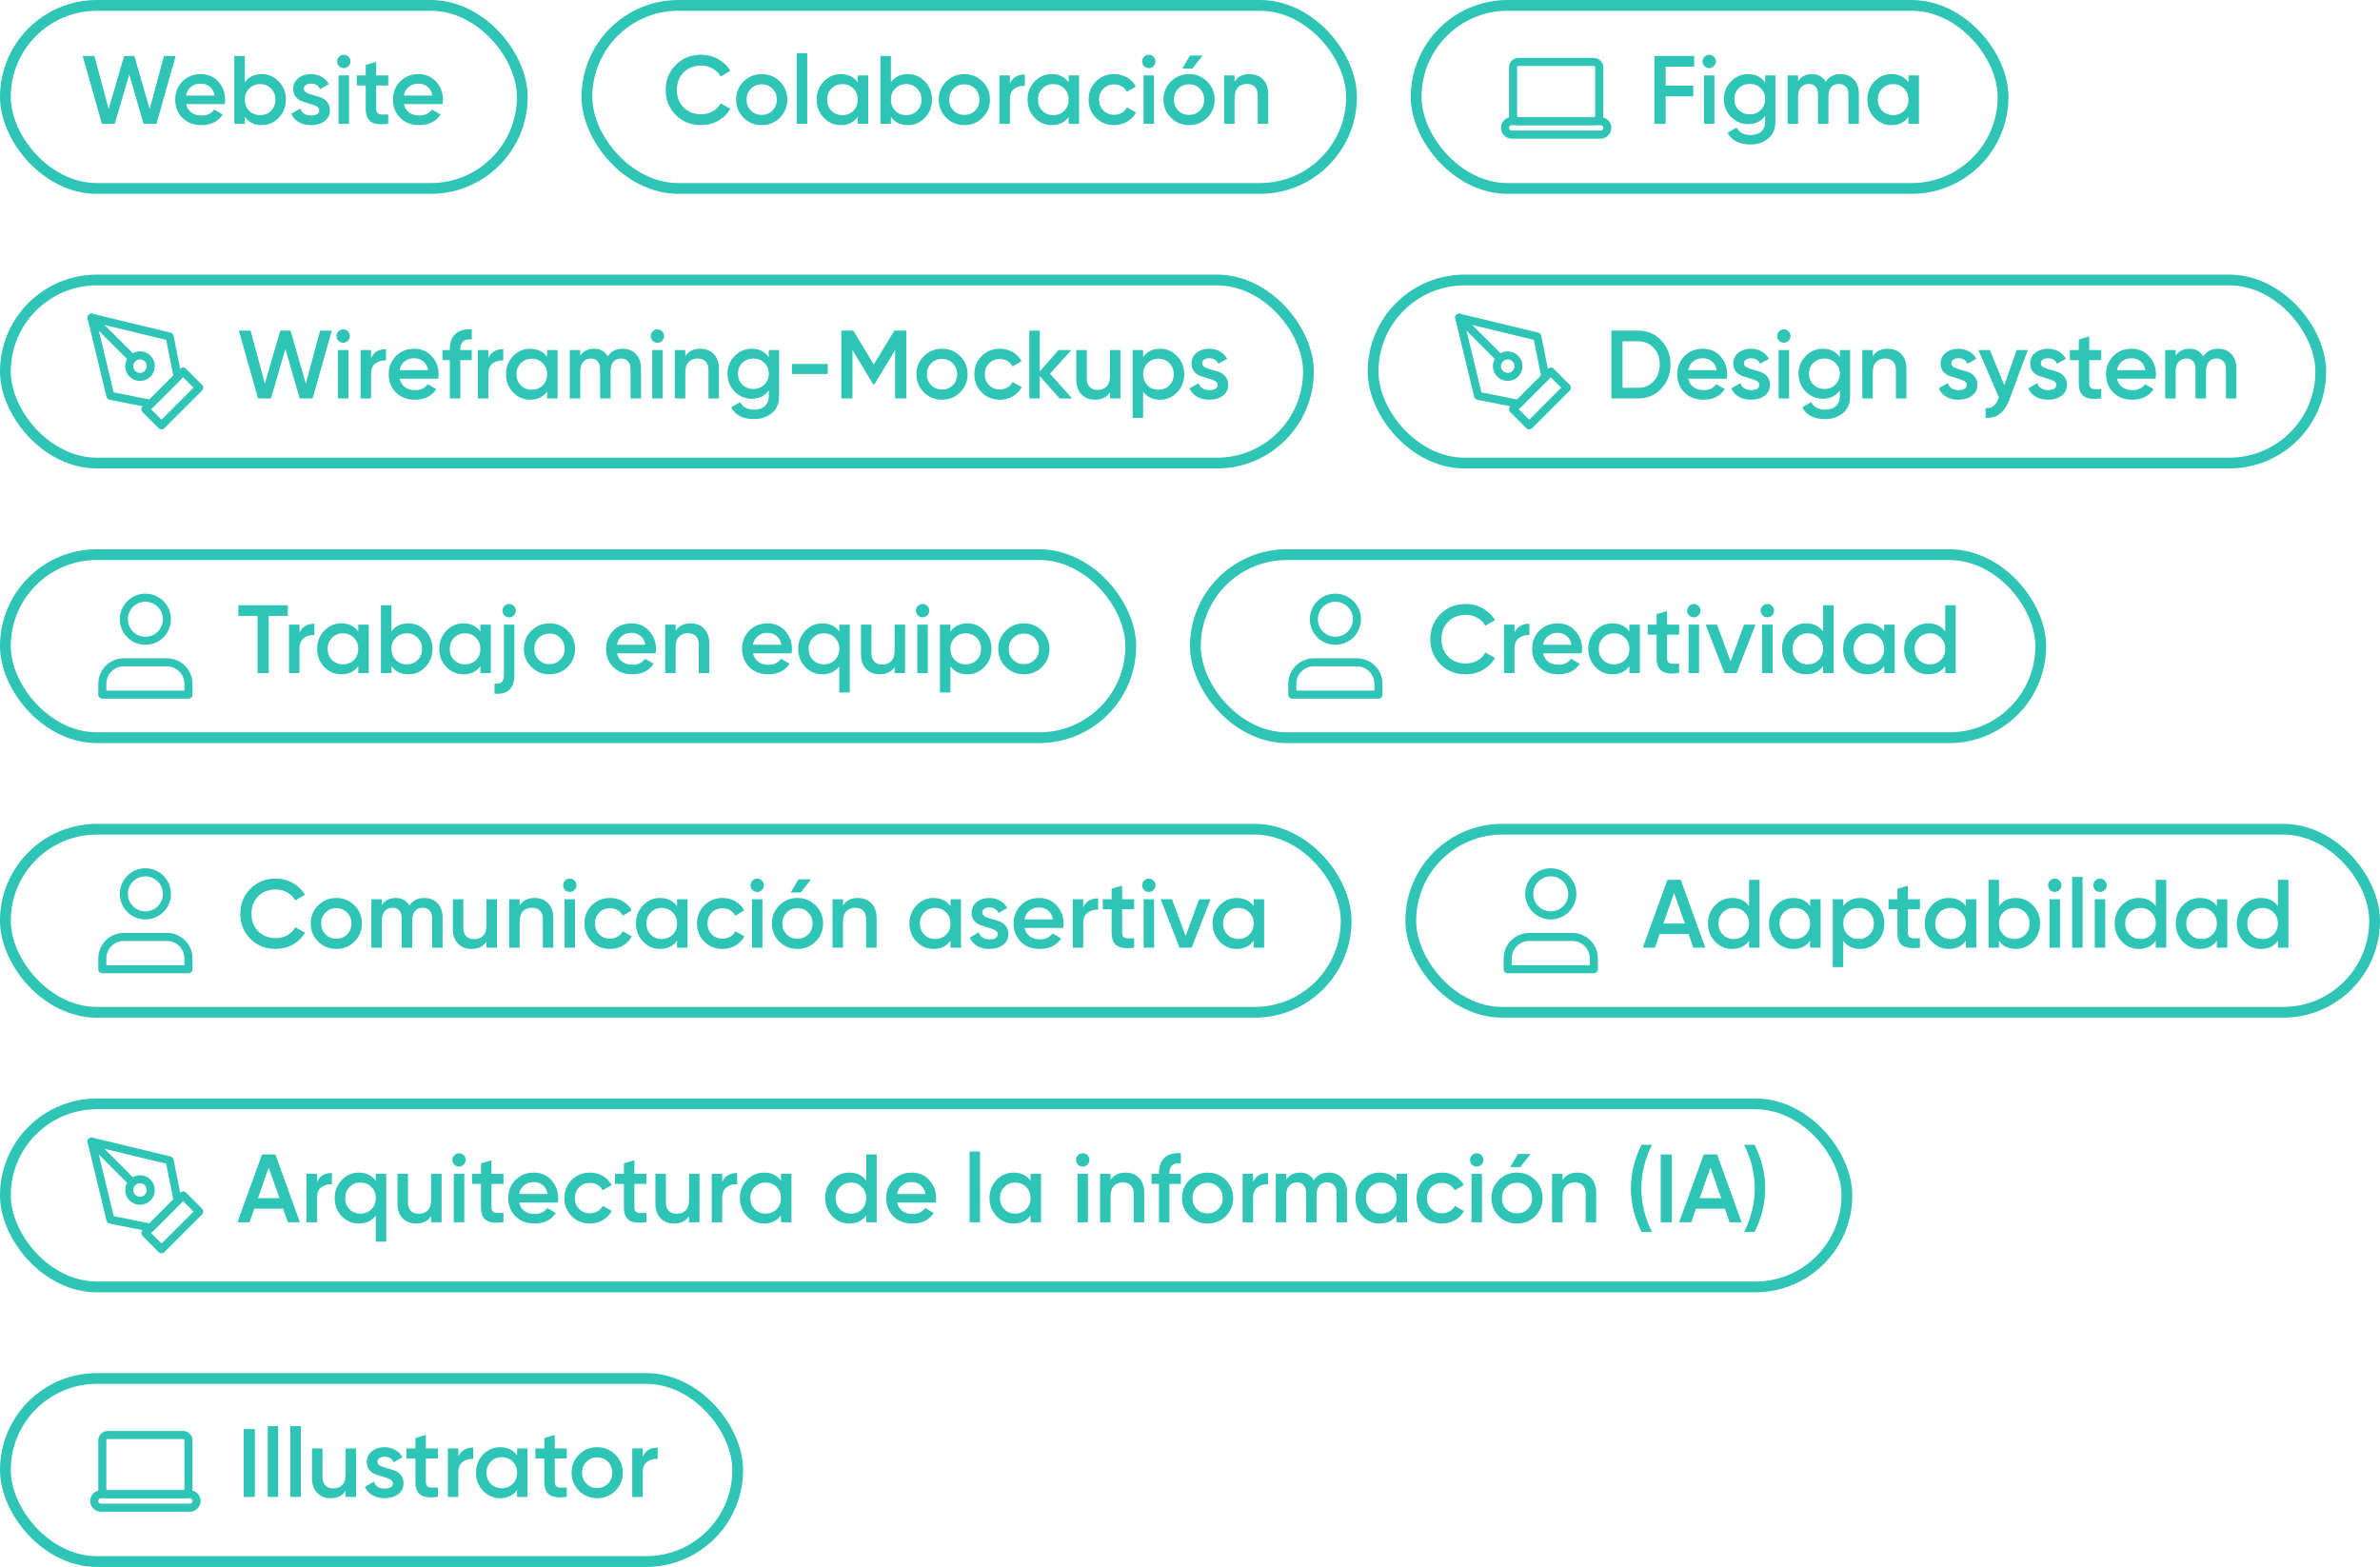 <svg width="442" height="291" viewBox="0 0 442 291" fill="none" xmlns="http://www.w3.org/2000/svg">
<path d="M18.924 23L15.36 10.4H17.538L20.184 20.246L23.046 10.4H24.954L27.798 20.246L30.444 10.4H32.622L29.058 23H26.664L24 13.802L21.318 23H18.924ZM34.574 19.328C34.718 20.012 35.048 20.54 35.564 20.912C36.08 21.272 36.71 21.452 37.454 21.452C38.486 21.452 39.26 21.08 39.776 20.336L41.378 21.272C40.49 22.58 39.176 23.234 37.436 23.234C35.972 23.234 34.79 22.79 33.89 21.902C32.99 21.002 32.54 19.868 32.54 18.5C32.54 17.156 32.984 16.034 33.872 15.134C34.76 14.222 35.9 13.766 37.292 13.766C38.612 13.766 39.692 14.228 40.532 15.152C41.384 16.076 41.81 17.198 41.81 18.518C41.81 18.722 41.786 18.992 41.738 19.328H34.574ZM34.556 17.744H39.848C39.716 17.012 39.41 16.46 38.93 16.088C38.462 15.716 37.91 15.53 37.274 15.53C36.554 15.53 35.954 15.728 35.474 16.124C34.994 16.52 34.688 17.06 34.556 17.744ZM48.615 13.766C49.851 13.766 50.907 14.222 51.783 15.134C52.659 16.046 53.097 17.168 53.097 18.5C53.097 19.82 52.659 20.942 51.783 21.866C50.907 22.778 49.851 23.234 48.615 23.234C47.247 23.234 46.197 22.724 45.465 21.704V23H43.521V10.4H45.465V15.278C46.197 14.27 47.247 13.766 48.615 13.766ZM46.275 20.57C46.815 21.11 47.493 21.38 48.309 21.38C49.125 21.38 49.803 21.11 50.343 20.57C50.883 20.018 51.153 19.328 51.153 18.5C51.153 17.672 50.883 16.988 50.343 16.448C49.803 15.896 49.125 15.62 48.309 15.62C47.493 15.62 46.815 15.896 46.275 16.448C45.735 16.988 45.465 17.672 45.465 18.5C45.465 19.328 45.735 20.018 46.275 20.57ZM56.429 16.484C56.429 16.784 56.591 17.024 56.915 17.204C57.251 17.372 57.653 17.522 58.121 17.654C58.601 17.774 59.081 17.918 59.561 18.086C60.041 18.254 60.443 18.542 60.767 18.95C61.103 19.346 61.271 19.85 61.271 20.462C61.271 21.326 60.935 22.004 60.263 22.496C59.603 22.988 58.769 23.234 57.761 23.234C56.873 23.234 56.111 23.048 55.475 22.676C54.839 22.304 54.377 21.788 54.089 21.128L55.763 20.156C56.075 21.02 56.741 21.452 57.761 21.452C58.781 21.452 59.291 21.116 59.291 20.444C59.291 20.156 59.123 19.922 58.787 19.742C58.463 19.562 58.061 19.412 57.581 19.292C57.113 19.16 56.639 19.01 56.159 18.842C55.679 18.674 55.271 18.398 54.935 18.014C54.611 17.618 54.449 17.12 54.449 16.52C54.449 15.692 54.761 15.026 55.385 14.522C56.021 14.018 56.807 13.766 57.743 13.766C58.487 13.766 59.147 13.934 59.723 14.27C60.311 14.594 60.761 15.05 61.073 15.638L59.435 16.556C59.123 15.872 58.559 15.53 57.743 15.53C57.371 15.53 57.059 15.614 56.807 15.782C56.555 15.938 56.429 16.172 56.429 16.484ZM64.71 12.29C64.47 12.53 64.182 12.65 63.846 12.65C63.51 12.65 63.216 12.53 62.964 12.29C62.724 12.038 62.604 11.744 62.604 11.408C62.604 11.072 62.724 10.784 62.964 10.544C63.204 10.292 63.498 10.166 63.846 10.166C64.194 10.166 64.488 10.292 64.728 10.544C64.968 10.784 65.088 11.072 65.088 11.408C65.088 11.744 64.962 12.038 64.71 12.29ZM62.874 23V14H64.818V23H62.874ZM72.097 15.872H69.865V20.192C69.865 20.564 69.949 20.834 70.117 21.002C70.285 21.158 70.531 21.248 70.855 21.272C71.191 21.284 71.605 21.278 72.097 21.254V23C70.609 23.18 69.541 23.054 68.893 22.622C68.245 22.178 67.921 21.368 67.921 20.192V15.872H66.265V14H67.921V12.056L69.865 11.48V14H72.097V15.872ZM75.021 19.328C75.165 20.012 75.495 20.54 76.011 20.912C76.527 21.272 77.157 21.452 77.901 21.452C78.933 21.452 79.707 21.08 80.223 20.336L81.825 21.272C80.937 22.58 79.623 23.234 77.883 23.234C76.419 23.234 75.237 22.79 74.337 21.902C73.437 21.002 72.987 19.868 72.987 18.5C72.987 17.156 73.431 16.034 74.319 15.134C75.207 14.222 76.347 13.766 77.739 13.766C79.059 13.766 80.139 14.228 80.979 15.152C81.831 16.076 82.257 17.198 82.257 18.518C82.257 18.722 82.233 18.992 82.185 19.328H75.021ZM75.003 17.744H80.295C80.163 17.012 79.857 16.46 79.377 16.088C78.909 15.716 78.357 15.53 77.721 15.53C77.001 15.53 76.401 15.728 75.921 16.124C75.441 16.52 75.135 17.06 75.003 17.744Z" fill="#2EC4B6"/>
<rect x="1" y="1" width="96" height="34" rx="17" stroke="#2EC4B6" stroke-width="2"/>
<path d="M130.218 23.234C128.322 23.234 126.75 22.61 125.502 21.362C124.254 20.102 123.63 18.548 123.63 16.7C123.63 14.852 124.254 13.304 125.502 12.056C126.75 10.796 128.322 10.166 130.218 10.166C131.358 10.166 132.408 10.436 133.368 10.976C134.34 11.516 135.096 12.248 135.636 13.172L133.836 14.216C133.5 13.592 133.008 13.1 132.36 12.74C131.724 12.368 131.01 12.182 130.218 12.182C128.874 12.182 127.782 12.608 126.942 13.46C126.114 14.312 125.7 15.392 125.7 16.7C125.7 18.008 126.114 19.088 126.942 19.94C127.782 20.792 128.874 21.218 130.218 21.218C131.01 21.218 131.73 21.038 132.378 20.678C133.026 20.306 133.512 19.808 133.836 19.184L135.636 20.21C135.108 21.134 134.358 21.872 133.386 22.424C132.426 22.964 131.37 23.234 130.218 23.234ZM141.46 23.234C140.14 23.234 139.018 22.778 138.094 21.866C137.17 20.954 136.708 19.832 136.708 18.5C136.708 17.168 137.17 16.046 138.094 15.134C139.018 14.222 140.14 13.766 141.46 13.766C142.792 13.766 143.914 14.222 144.826 15.134C145.75 16.046 146.212 17.168 146.212 18.5C146.212 19.832 145.75 20.954 144.826 21.866C143.914 22.778 142.792 23.234 141.46 23.234ZM139.462 20.534C140.002 21.074 140.668 21.344 141.46 21.344C142.252 21.344 142.918 21.074 143.458 20.534C143.998 19.994 144.268 19.316 144.268 18.5C144.268 17.684 143.998 17.006 143.458 16.466C142.918 15.926 142.252 15.656 141.46 15.656C140.668 15.656 140.002 15.926 139.462 16.466C138.922 17.006 138.652 17.684 138.652 18.5C138.652 19.316 138.922 19.994 139.462 20.534ZM147.97 23V9.86H149.914V23H147.97ZM159.299 14H161.243V23H159.299V21.704C158.567 22.724 157.517 23.234 156.149 23.234C154.913 23.234 153.857 22.778 152.981 21.866C152.105 20.942 151.667 19.82 151.667 18.5C151.667 17.168 152.105 16.046 152.981 15.134C153.857 14.222 154.913 13.766 156.149 13.766C157.517 13.766 158.567 14.27 159.299 15.278V14ZM154.421 20.57C154.961 21.11 155.639 21.38 156.455 21.38C157.271 21.38 157.949 21.11 158.489 20.57C159.029 20.018 159.299 19.328 159.299 18.5C159.299 17.672 159.029 16.988 158.489 16.448C157.949 15.896 157.271 15.62 156.455 15.62C155.639 15.62 154.961 15.896 154.421 16.448C153.881 16.988 153.611 17.672 153.611 18.5C153.611 19.328 153.881 20.018 154.421 20.57ZM168.603 13.766C169.839 13.766 170.895 14.222 171.771 15.134C172.647 16.046 173.085 17.168 173.085 18.5C173.085 19.82 172.647 20.942 171.771 21.866C170.895 22.778 169.839 23.234 168.603 23.234C167.235 23.234 166.185 22.724 165.453 21.704V23H163.509V10.4H165.453V15.278C166.185 14.27 167.235 13.766 168.603 13.766ZM166.263 20.57C166.803 21.11 167.481 21.38 168.297 21.38C169.113 21.38 169.791 21.11 170.331 20.57C170.871 20.018 171.141 19.328 171.141 18.5C171.141 17.672 170.871 16.988 170.331 16.448C169.791 15.896 169.113 15.62 168.297 15.62C167.481 15.62 166.803 15.896 166.263 16.448C165.723 16.988 165.453 17.672 165.453 18.5C165.453 19.328 165.723 20.018 166.263 20.57ZM179.095 23.234C177.775 23.234 176.653 22.778 175.729 21.866C174.805 20.954 174.343 19.832 174.343 18.5C174.343 17.168 174.805 16.046 175.729 15.134C176.653 14.222 177.775 13.766 179.095 13.766C180.427 13.766 181.549 14.222 182.461 15.134C183.385 16.046 183.847 17.168 183.847 18.5C183.847 19.832 183.385 20.954 182.461 21.866C181.549 22.778 180.427 23.234 179.095 23.234ZM177.097 20.534C177.637 21.074 178.303 21.344 179.095 21.344C179.887 21.344 180.553 21.074 181.093 20.534C181.633 19.994 181.903 19.316 181.903 18.5C181.903 17.684 181.633 17.006 181.093 16.466C180.553 15.926 179.887 15.656 179.095 15.656C178.303 15.656 177.637 15.926 177.097 16.466C176.557 17.006 176.287 17.684 176.287 18.5C176.287 19.316 176.557 19.994 177.097 20.534ZM187.549 15.512C188.041 14.396 188.965 13.838 190.321 13.838V15.944C189.577 15.896 188.929 16.076 188.377 16.484C187.825 16.88 187.549 17.54 187.549 18.464V23H185.605V14H187.549V15.512ZM198.463 14H200.407V23H198.463V21.704C197.731 22.724 196.681 23.234 195.313 23.234C194.077 23.234 193.021 22.778 192.145 21.866C191.269 20.942 190.831 19.82 190.831 18.5C190.831 17.168 191.269 16.046 192.145 15.134C193.021 14.222 194.077 13.766 195.313 13.766C196.681 13.766 197.731 14.27 198.463 15.278V14ZM193.585 20.57C194.125 21.11 194.803 21.38 195.619 21.38C196.435 21.38 197.113 21.11 197.653 20.57C198.193 20.018 198.463 19.328 198.463 18.5C198.463 17.672 198.193 16.988 197.653 16.448C197.113 15.896 196.435 15.62 195.619 15.62C194.803 15.62 194.125 15.896 193.585 16.448C193.045 16.988 192.775 17.672 192.775 18.5C192.775 19.328 193.045 20.018 193.585 20.57ZM206.921 23.234C205.565 23.234 204.431 22.778 203.519 21.866C202.619 20.954 202.169 19.832 202.169 18.5C202.169 17.156 202.619 16.034 203.519 15.134C204.431 14.222 205.565 13.766 206.921 13.766C207.797 13.766 208.595 13.976 209.315 14.396C210.035 14.816 210.575 15.38 210.935 16.088L209.261 17.06C209.057 16.628 208.745 16.292 208.325 16.052C207.917 15.8 207.443 15.674 206.903 15.674C206.111 15.674 205.445 15.944 204.905 16.484C204.377 17.024 204.113 17.696 204.113 18.5C204.113 19.304 204.377 19.976 204.905 20.516C205.445 21.056 206.111 21.326 206.903 21.326C207.431 21.326 207.905 21.2 208.325 20.948C208.757 20.696 209.081 20.36 209.297 19.94L210.971 20.894C210.587 21.614 210.035 22.184 209.315 22.604C208.595 23.024 207.797 23.234 206.921 23.234ZM214.212 12.29C213.972 12.53 213.684 12.65 213.348 12.65C213.012 12.65 212.718 12.53 212.466 12.29C212.226 12.038 212.106 11.744 212.106 11.408C212.106 11.072 212.226 10.784 212.466 10.544C212.706 10.292 213 10.166 213.348 10.166C213.696 10.166 213.99 10.292 214.23 10.544C214.47 10.784 214.59 11.072 214.59 11.408C214.59 11.744 214.464 12.038 214.212 12.29ZM212.376 23V14H214.32V23H212.376ZM219.565 12.74H221.437L223.345 10.31H221.005L219.565 12.74ZM220.825 23.234C219.505 23.234 218.383 22.778 217.459 21.866C216.535 20.954 216.073 19.832 216.073 18.5C216.073 17.168 216.535 16.046 217.459 15.134C218.383 14.222 219.505 13.766 220.825 13.766C222.157 13.766 223.279 14.222 224.191 15.134C225.115 16.046 225.577 17.168 225.577 18.5C225.577 19.832 225.115 20.954 224.191 21.866C223.279 22.778 222.157 23.234 220.825 23.234ZM218.827 20.534C219.367 21.074 220.033 21.344 220.825 21.344C221.617 21.344 222.283 21.074 222.823 20.534C223.363 19.994 223.633 19.316 223.633 18.5C223.633 17.684 223.363 17.006 222.823 16.466C222.283 15.926 221.617 15.656 220.825 15.656C220.033 15.656 219.367 15.926 218.827 16.466C218.287 17.006 218.017 17.684 218.017 18.5C218.017 19.316 218.287 19.994 218.827 20.534ZM232.069 13.766C233.101 13.766 233.935 14.096 234.571 14.756C235.207 15.416 235.525 16.322 235.525 17.474V23H233.581V17.672C233.581 17 233.401 16.484 233.041 16.124C232.681 15.764 232.189 15.584 231.565 15.584C230.881 15.584 230.329 15.8 229.909 16.232C229.489 16.652 229.279 17.3 229.279 18.176V23H227.335V14H229.279V15.152C229.867 14.228 230.797 13.766 232.069 13.766Z" fill="#2EC4B6"/>
<rect x="109" y="1" width="142" height="34" rx="17" stroke="#2EC4B6" stroke-width="2"/>
<path d="M296 11.5H282C281.448 11.5 281 11.948 281 12.5V21.5C281 22.052 281.448 22.5 282 22.5H296C296.552 22.5 297 22.052 297 21.5V12.5C297 11.948 296.552 11.5 296 11.5Z" stroke="#2EC4B6" stroke-width="1.5" stroke-linecap="round" stroke-linejoin="round"/>
<path d="M282 22.5H296M280.75 25H297.25C297.94 25 298.5 24.44 298.5 23.75C298.5 23.06 297.94 22.5 297.25 22.5H280.75C280.06 22.5 279.5 23.06 279.5 23.75C279.5 24.44 280.06 25 280.75 25Z" stroke="#2EC4B6" stroke-width="1.5" stroke-linecap="round" stroke-linejoin="round"/>
<path d="M314.64 12.38H309.33V15.908H314.46V17.888H309.33V23H307.26V10.4H314.64V12.38ZM318.286 12.29C318.046 12.53 317.758 12.65 317.422 12.65C317.086 12.65 316.792 12.53 316.54 12.29C316.3 12.038 316.18 11.744 316.18 11.408C316.18 11.072 316.3 10.784 316.54 10.544C316.78 10.292 317.074 10.166 317.422 10.166C317.77 10.166 318.064 10.292 318.304 10.544C318.544 10.784 318.664 11.072 318.664 11.408C318.664 11.744 318.538 12.038 318.286 12.29ZM316.45 23V14H318.394V23H316.45ZM327.816 14H329.724V22.586C329.724 23.954 329.274 25.004 328.374 25.736C327.474 26.468 326.382 26.834 325.098 26.834C323.022 26.834 321.6 26.108 320.832 24.656L322.506 23.684C322.974 24.608 323.85 25.07 325.134 25.07C325.974 25.07 326.628 24.848 327.096 24.404C327.576 23.972 327.816 23.366 327.816 22.586V21.488C327.084 22.532 326.04 23.054 324.684 23.054C323.412 23.054 322.338 22.604 321.462 21.704C320.586 20.792 320.148 19.694 320.148 18.41C320.148 17.126 320.586 16.034 321.462 15.134C322.338 14.222 323.412 13.766 324.684 13.766C326.04 13.766 327.084 14.288 327.816 15.332V14ZM322.902 20.426C323.454 20.966 324.138 21.236 324.954 21.236C325.77 21.236 326.448 20.966 326.988 20.426C327.54 19.886 327.816 19.214 327.816 18.41C327.816 17.606 327.54 16.934 326.988 16.394C326.448 15.854 325.77 15.584 324.954 15.584C324.138 15.584 323.454 15.854 322.902 16.394C322.362 16.934 322.092 17.606 322.092 18.41C322.092 19.214 322.362 19.886 322.902 20.426ZM341.817 13.766C342.837 13.766 343.659 14.096 344.283 14.756C344.907 15.416 345.219 16.304 345.219 17.42V23H343.275V17.546C343.275 16.922 343.119 16.442 342.807 16.106C342.495 15.758 342.069 15.584 341.529 15.584C340.929 15.584 340.449 15.782 340.089 16.178C339.741 16.574 339.567 17.168 339.567 17.96V23H337.623V17.546C337.623 16.922 337.473 16.442 337.173 16.106C336.885 15.758 336.471 15.584 335.931 15.584C335.343 15.584 334.863 15.788 334.491 16.196C334.119 16.592 333.933 17.18 333.933 17.96V23H331.989V14H333.933V15.08C334.509 14.204 335.367 13.766 336.507 13.766C337.659 13.766 338.511 14.24 339.063 15.188C339.663 14.24 340.581 13.766 341.817 13.766ZM354.428 14H356.372V23H354.428V21.704C353.696 22.724 352.646 23.234 351.278 23.234C350.042 23.234 348.986 22.778 348.11 21.866C347.234 20.942 346.796 19.82 346.796 18.5C346.796 17.168 347.234 16.046 348.11 15.134C348.986 14.222 350.042 13.766 351.278 13.766C352.646 13.766 353.696 14.27 354.428 15.278V14ZM349.55 20.57C350.09 21.11 350.768 21.38 351.584 21.38C352.4 21.38 353.078 21.11 353.618 20.57C354.158 20.018 354.428 19.328 354.428 18.5C354.428 17.672 354.158 16.988 353.618 16.448C353.078 15.896 352.4 15.62 351.584 15.62C350.768 15.62 350.09 15.896 349.55 16.448C349.01 16.988 348.74 17.672 348.74 18.5C348.74 19.328 349.01 20.018 349.55 20.57Z" fill="#2EC4B6"/>
<rect x="263" y="1" width="109" height="34" rx="17" stroke="#2EC4B6" stroke-width="2"/>
<path d="M27 76L34 69L37 72L30 79L27 76Z" stroke="#2EC4B6" stroke-width="1.5" stroke-linecap="round" stroke-linejoin="round"/>
<path d="M33 70L31.5 62.5L17 59L20.5 73.5L28 75L33 70Z" stroke="#2EC4B6" stroke-width="1.5" stroke-linecap="round" stroke-linejoin="round"/>
<path d="M17 59L24.586 66.586" stroke="#2EC4B6" stroke-width="1.5" stroke-linecap="round" stroke-linejoin="round"/>
<path d="M26 70C27.105 70 28 69.105 28 68C28 66.895 27.105 66 26 66C24.895 66 24 66.895 24 68C24 69.105 24.895 70 26 70Z" stroke="#2EC4B6" stroke-width="1.5" stroke-linecap="round" stroke-linejoin="round"/>
<path d="M47.924 74L44.36 61.4H46.538L49.184 71.246L52.046 61.4H53.954L56.798 71.246L59.444 61.4H61.622L58.058 74H55.664L53 64.802L50.318 74H47.924ZM64.601 63.29C64.361 63.53 64.073 63.65 63.737 63.65C63.401 63.65 63.107 63.53 62.855 63.29C62.615 63.038 62.495 62.744 62.495 62.408C62.495 62.072 62.615 61.784 62.855 61.544C63.095 61.292 63.389 61.166 63.737 61.166C64.085 61.166 64.379 61.292 64.619 61.544C64.859 61.784 64.979 62.072 64.979 62.408C64.979 62.744 64.853 63.038 64.601 63.29ZM62.765 74V65H64.709V74H62.765ZM68.91 66.512C69.402 65.396 70.326 64.838 71.682 64.838V66.944C70.938 66.896 70.29 67.076 69.738 67.484C69.186 67.88 68.91 68.54 68.91 69.464V74H66.966V65H68.91V66.512ZM74.227 70.328C74.371 71.012 74.701 71.54 75.216 71.912C75.733 72.272 76.362 72.452 77.106 72.452C78.138 72.452 78.912 72.08 79.428 71.336L81.031 72.272C80.142 73.58 78.829 74.234 77.088 74.234C75.624 74.234 74.442 73.79 73.543 72.902C72.642 72.002 72.192 70.868 72.192 69.5C72.192 68.156 72.636 67.034 73.525 66.134C74.412 65.222 75.552 64.766 76.945 64.766C78.264 64.766 79.344 65.228 80.184 66.152C81.037 67.076 81.463 68.198 81.463 69.518C81.463 69.722 81.439 69.992 81.391 70.328H74.227ZM74.209 68.744H79.501C79.368 68.012 79.062 67.46 78.582 67.088C78.115 66.716 77.562 66.53 76.927 66.53C76.207 66.53 75.606 66.728 75.126 67.124C74.647 67.52 74.341 68.06 74.209 68.744ZM87.608 63.038C86.192 62.906 85.484 63.5 85.484 64.82V65H87.608V66.872H85.484V74H83.54V66.872H82.172V65H83.54V64.82C83.54 63.584 83.882 62.648 84.566 62.012C85.262 61.364 86.276 61.082 87.608 61.166V63.038ZM90.689 66.512C91.181 65.396 92.105 64.838 93.461 64.838V66.944C92.717 66.896 92.069 67.076 91.517 67.484C90.965 67.88 90.689 68.54 90.689 69.464V74H88.745V65H90.689V66.512ZM101.604 65H103.548V74H101.604V72.704C100.872 73.724 99.822 74.234 98.454 74.234C97.218 74.234 96.162 73.778 95.286 72.866C94.41 71.942 93.972 70.82 93.972 69.5C93.972 68.168 94.41 67.046 95.286 66.134C96.162 65.222 97.218 64.766 98.454 64.766C99.822 64.766 100.872 65.27 101.604 66.278V65ZM96.726 71.57C97.266 72.11 97.944 72.38 98.76 72.38C99.576 72.38 100.254 72.11 100.794 71.57C101.334 71.018 101.604 70.328 101.604 69.5C101.604 68.672 101.334 67.988 100.794 67.448C100.254 66.896 99.576 66.62 98.76 66.62C97.944 66.62 97.266 66.896 96.726 67.448C96.186 67.988 95.916 68.672 95.916 69.5C95.916 70.328 96.186 71.018 96.726 71.57ZM115.642 64.766C116.662 64.766 117.484 65.096 118.108 65.756C118.732 66.416 119.044 67.304 119.044 68.42V74H117.1V68.546C117.1 67.922 116.944 67.442 116.632 67.106C116.32 66.758 115.894 66.584 115.354 66.584C114.754 66.584 114.274 66.782 113.914 67.178C113.566 67.574 113.392 68.168 113.392 68.96V74H111.448V68.546C111.448 67.922 111.298 67.442 110.998 67.106C110.71 66.758 110.296 66.584 109.756 66.584C109.168 66.584 108.688 66.788 108.316 67.196C107.944 67.592 107.758 68.18 107.758 68.96V74H105.814V65H107.758V66.08C108.334 65.204 109.192 64.766 110.332 64.766C111.484 64.766 112.336 65.24 112.888 66.188C113.488 65.24 114.406 64.766 115.642 64.766ZM122.96 63.29C122.72 63.53 122.432 63.65 122.096 63.65C121.76 63.65 121.466 63.53 121.214 63.29C120.974 63.038 120.854 62.744 120.854 62.408C120.854 62.072 120.974 61.784 121.214 61.544C121.454 61.292 121.748 61.166 122.096 61.166C122.444 61.166 122.738 61.292 122.978 61.544C123.218 61.784 123.338 62.072 123.338 62.408C123.338 62.744 123.212 63.038 122.96 63.29ZM121.124 74V65H123.068V74H121.124ZM130.059 64.766C131.091 64.766 131.925 65.096 132.561 65.756C133.197 66.416 133.515 67.322 133.515 68.474V74H131.571V68.672C131.571 68 131.391 67.484 131.031 67.124C130.671 66.764 130.179 66.584 129.555 66.584C128.871 66.584 128.319 66.8 127.899 67.232C127.479 67.652 127.269 68.3 127.269 69.176V74H125.325V65H127.269V66.152C127.857 65.228 128.787 64.766 130.059 64.766ZM142.773 65H144.681V73.586C144.681 74.954 144.231 76.004 143.331 76.736C142.431 77.468 141.339 77.834 140.055 77.834C137.979 77.834 136.557 77.108 135.789 75.656L137.463 74.684C137.931 75.608 138.807 76.07 140.091 76.07C140.931 76.07 141.585 75.848 142.053 75.404C142.533 74.972 142.773 74.366 142.773 73.586V72.488C142.041 73.532 140.997 74.054 139.641 74.054C138.369 74.054 137.295 73.604 136.419 72.704C135.543 71.792 135.105 70.694 135.105 69.41C135.105 68.126 135.543 67.034 136.419 66.134C137.295 65.222 138.369 64.766 139.641 64.766C140.997 64.766 142.041 65.288 142.773 66.332V65ZM137.859 71.426C138.411 71.966 139.095 72.236 139.911 72.236C140.727 72.236 141.405 71.966 141.945 71.426C142.497 70.886 142.773 70.214 142.773 69.41C142.773 68.606 142.497 67.934 141.945 67.394C141.405 66.854 140.727 66.584 139.911 66.584C139.095 66.584 138.411 66.854 137.859 67.394C137.319 67.934 137.049 68.606 137.049 69.41C137.049 70.214 137.319 70.886 137.859 71.426ZM147.073 69.464V67.592H153.733V69.464H147.073ZM168.308 61.4V74H166.238V65.018L162.404 71.354H162.152L158.318 65V74H156.248V61.4H158.48L162.278 67.7L166.094 61.4H168.308ZM174.943 74.234C173.623 74.234 172.501 73.778 171.577 72.866C170.653 71.954 170.191 70.832 170.191 69.5C170.191 68.168 170.653 67.046 171.577 66.134C172.501 65.222 173.623 64.766 174.943 64.766C176.275 64.766 177.397 65.222 178.309 66.134C179.233 67.046 179.695 68.168 179.695 69.5C179.695 70.832 179.233 71.954 178.309 72.866C177.397 73.778 176.275 74.234 174.943 74.234ZM172.945 71.534C173.485 72.074 174.151 72.344 174.943 72.344C175.735 72.344 176.401 72.074 176.941 71.534C177.481 70.994 177.751 70.316 177.751 69.5C177.751 68.684 177.481 68.006 176.941 67.466C176.401 66.926 175.735 66.656 174.943 66.656C174.151 66.656 173.485 66.926 172.945 67.466C172.405 68.006 172.135 68.684 172.135 69.5C172.135 70.316 172.405 70.994 172.945 71.534ZM185.7 74.234C184.344 74.234 183.21 73.778 182.298 72.866C181.398 71.954 180.948 70.832 180.948 69.5C180.948 68.156 181.398 67.034 182.298 66.134C183.21 65.222 184.344 64.766 185.7 64.766C186.576 64.766 187.374 64.976 188.094 65.396C188.814 65.816 189.354 66.38 189.714 67.088L188.04 68.06C187.836 67.628 187.524 67.292 187.104 67.052C186.696 66.8 186.222 66.674 185.682 66.674C184.89 66.674 184.224 66.944 183.684 67.484C183.156 68.024 182.892 68.696 182.892 69.5C182.892 70.304 183.156 70.976 183.684 71.516C184.224 72.056 184.89 72.326 185.682 72.326C186.21 72.326 186.684 72.2 187.104 71.948C187.536 71.696 187.86 71.36 188.076 70.94L189.75 71.894C189.366 72.614 188.814 73.184 188.094 73.604C187.374 74.024 186.576 74.234 185.7 74.234ZM199.111 74H196.789L193.099 69.842V74H191.155V61.4H193.099V68.978L196.591 65H198.967L195.007 69.41L199.111 74ZM206.134 65H208.078V74H206.134V72.848C205.546 73.772 204.616 74.234 203.344 74.234C202.312 74.234 201.478 73.904 200.842 73.244C200.206 72.584 199.888 71.678 199.888 70.526V65H201.832V70.328C201.832 71 202.012 71.516 202.372 71.876C202.732 72.236 203.224 72.416 203.848 72.416C204.532 72.416 205.084 72.206 205.504 71.786C205.924 71.354 206.134 70.7 206.134 69.824V65ZM215.445 64.766C216.681 64.766 217.737 65.228 218.613 66.152C219.489 67.064 219.927 68.18 219.927 69.5C219.927 70.832 219.489 71.954 218.613 72.866C217.737 73.778 216.681 74.234 215.445 74.234C214.077 74.234 213.027 73.73 212.295 72.722V77.6H210.351V65H212.295V66.296C213.027 65.276 214.077 64.766 215.445 64.766ZM213.105 71.57C213.645 72.11 214.323 72.38 215.139 72.38C215.955 72.38 216.633 72.11 217.173 71.57C217.713 71.018 217.983 70.328 217.983 69.5C217.983 68.672 217.713 67.988 217.173 67.448C216.633 66.896 215.955 66.62 215.139 66.62C214.323 66.62 213.645 66.896 213.105 67.448C212.565 67.988 212.295 68.672 212.295 69.5C212.295 70.328 212.565 71.018 213.105 71.57ZM223.259 67.484C223.259 67.784 223.421 68.024 223.745 68.204C224.081 68.372 224.483 68.522 224.951 68.654C225.431 68.774 225.911 68.918 226.391 69.086C226.871 69.254 227.273 69.542 227.597 69.95C227.933 70.346 228.101 70.85 228.101 71.462C228.101 72.326 227.765 73.004 227.093 73.496C226.433 73.988 225.599 74.234 224.591 74.234C223.703 74.234 222.941 74.048 222.305 73.676C221.669 73.304 221.207 72.788 220.919 72.128L222.593 71.156C222.905 72.02 223.571 72.452 224.591 72.452C225.611 72.452 226.121 72.116 226.121 71.444C226.121 71.156 225.953 70.922 225.617 70.742C225.293 70.562 224.891 70.412 224.411 70.292C223.943 70.16 223.469 70.01 222.989 69.842C222.509 69.674 222.101 69.398 221.765 69.014C221.441 68.618 221.279 68.12 221.279 67.52C221.279 66.692 221.591 66.026 222.215 65.522C222.851 65.018 223.637 64.766 224.573 64.766C225.317 64.766 225.977 64.934 226.553 65.27C227.141 65.594 227.591 66.05 227.903 66.638L226.265 67.556C225.953 66.872 225.389 66.53 224.573 66.53C224.201 66.53 223.889 66.614 223.637 66.782C223.385 66.938 223.259 67.172 223.259 67.484Z" fill="#2EC4B6"/>
<rect x="1" y="52" width="242" height="34" rx="17" stroke="#2EC4B6" stroke-width="2"/>
<path d="M281 76L288 69L291 72L284 79L281 76Z" stroke="#2EC4B6" stroke-width="1.5" stroke-linecap="round" stroke-linejoin="round"/>
<path d="M287 70L285.5 62.5L271 59L274.5 73.5L282 75L287 70Z" stroke="#2EC4B6" stroke-width="1.5" stroke-linecap="round" stroke-linejoin="round"/>
<path d="M271 59L278.586 66.586" stroke="#2EC4B6" stroke-width="1.5" stroke-linecap="round" stroke-linejoin="round"/>
<path d="M280 70C281.105 70 282 69.105 282 68C282 66.895 281.105 66 280 66C278.895 66 278 66.895 278 68C278 69.105 278.895 70 280 70Z" stroke="#2EC4B6" stroke-width="1.5" stroke-linecap="round" stroke-linejoin="round"/>
<path d="M304.21 61.4C305.938 61.4 307.372 62.006 308.512 63.218C309.664 64.43 310.24 65.924 310.24 67.7C310.24 69.464 309.664 70.958 308.512 72.182C307.372 73.394 305.938 74 304.21 74H299.26V61.4H304.21ZM304.21 72.02C305.398 72.02 306.364 71.612 307.108 70.796C307.864 69.98 308.242 68.948 308.242 67.7C308.242 66.44 307.864 65.408 307.108 64.604C306.364 63.788 305.398 63.38 304.21 63.38H301.33V72.02H304.21ZM313.531 70.328C313.675 71.012 314.005 71.54 314.521 71.912C315.037 72.272 315.667 72.452 316.411 72.452C317.443 72.452 318.217 72.08 318.733 71.336L320.335 72.272C319.447 73.58 318.133 74.234 316.393 74.234C314.929 74.234 313.747 73.79 312.847 72.902C311.947 72.002 311.497 70.868 311.497 69.5C311.497 68.156 311.941 67.034 312.829 66.134C313.717 65.222 314.857 64.766 316.249 64.766C317.569 64.766 318.649 65.228 319.489 66.152C320.341 67.076 320.767 68.198 320.767 69.518C320.767 69.722 320.743 69.992 320.695 70.328H313.531ZM313.513 68.744H318.805C318.673 68.012 318.367 67.46 317.887 67.088C317.419 66.716 316.867 66.53 316.231 66.53C315.511 66.53 314.911 66.728 314.431 67.124C313.951 67.52 313.645 68.06 313.513 68.744ZM323.872 67.484C323.872 67.784 324.034 68.024 324.358 68.204C324.694 68.372 325.096 68.522 325.564 68.654C326.044 68.774 326.524 68.918 327.004 69.086C327.484 69.254 327.886 69.542 328.21 69.95C328.546 70.346 328.714 70.85 328.714 71.462C328.714 72.326 328.378 73.004 327.706 73.496C327.046 73.988 326.212 74.234 325.204 74.234C324.316 74.234 323.554 74.048 322.918 73.676C322.282 73.304 321.82 72.788 321.532 72.128L323.206 71.156C323.518 72.02 324.184 72.452 325.204 72.452C326.224 72.452 326.734 72.116 326.734 71.444C326.734 71.156 326.566 70.922 326.23 70.742C325.906 70.562 325.504 70.412 325.024 70.292C324.556 70.16 324.082 70.01 323.602 69.842C323.122 69.674 322.714 69.398 322.378 69.014C322.054 68.618 321.892 68.12 321.892 67.52C321.892 66.692 322.204 66.026 322.828 65.522C323.464 65.018 324.25 64.766 325.186 64.766C325.93 64.766 326.59 64.934 327.166 65.27C327.754 65.594 328.204 66.05 328.516 66.638L326.878 67.556C326.566 66.872 326.002 66.53 325.186 66.53C324.814 66.53 324.502 66.614 324.25 66.782C323.998 66.938 323.872 67.172 323.872 67.484ZM332.154 63.29C331.914 63.53 331.626 63.65 331.29 63.65C330.954 63.65 330.66 63.53 330.408 63.29C330.168 63.038 330.048 62.744 330.048 62.408C330.048 62.072 330.168 61.784 330.408 61.544C330.648 61.292 330.942 61.166 331.29 61.166C331.638 61.166 331.932 61.292 332.172 61.544C332.412 61.784 332.532 62.072 332.532 62.408C332.532 62.744 332.406 63.038 332.154 63.29ZM330.318 74V65H332.262V74H330.318ZM341.683 65H343.591V73.586C343.591 74.954 343.141 76.004 342.241 76.736C341.341 77.468 340.249 77.834 338.965 77.834C336.889 77.834 335.467 77.108 334.699 75.656L336.373 74.684C336.841 75.608 337.717 76.07 339.001 76.07C339.841 76.07 340.495 75.848 340.963 75.404C341.443 74.972 341.683 74.366 341.683 73.586V72.488C340.951 73.532 339.907 74.054 338.551 74.054C337.279 74.054 336.205 73.604 335.329 72.704C334.453 71.792 334.015 70.694 334.015 69.41C334.015 68.126 334.453 67.034 335.329 66.134C336.205 65.222 337.279 64.766 338.551 64.766C339.907 64.766 340.951 65.288 341.683 66.332V65ZM336.769 71.426C337.321 71.966 338.005 72.236 338.821 72.236C339.637 72.236 340.315 71.966 340.855 71.426C341.407 70.886 341.683 70.214 341.683 69.41C341.683 68.606 341.407 67.934 340.855 67.394C340.315 66.854 339.637 66.584 338.821 66.584C338.005 66.584 337.321 66.854 336.769 67.394C336.229 67.934 335.959 68.606 335.959 69.41C335.959 70.214 336.229 70.886 336.769 71.426ZM350.591 64.766C351.623 64.766 352.457 65.096 353.093 65.756C353.729 66.416 354.047 67.322 354.047 68.474V74H352.103V68.672C352.103 68 351.923 67.484 351.563 67.124C351.203 66.764 350.711 66.584 350.087 66.584C349.403 66.584 348.851 66.8 348.431 67.232C348.011 67.652 347.801 68.3 347.801 69.176V74H345.857V65H347.801V66.152C348.389 65.228 349.319 64.766 350.591 64.766ZM362.386 67.484C362.386 67.784 362.548 68.024 362.872 68.204C363.208 68.372 363.61 68.522 364.078 68.654C364.558 68.774 365.038 68.918 365.518 69.086C365.998 69.254 366.4 69.542 366.724 69.95C367.06 70.346 367.228 70.85 367.228 71.462C367.228 72.326 366.892 73.004 366.22 73.496C365.56 73.988 364.726 74.234 363.718 74.234C362.83 74.234 362.068 74.048 361.432 73.676C360.796 73.304 360.334 72.788 360.046 72.128L361.72 71.156C362.032 72.02 362.698 72.452 363.718 72.452C364.738 72.452 365.248 72.116 365.248 71.444C365.248 71.156 365.08 70.922 364.744 70.742C364.42 70.562 364.018 70.412 363.538 70.292C363.07 70.16 362.596 70.01 362.116 69.842C361.636 69.674 361.228 69.398 360.892 69.014C360.568 68.618 360.406 68.12 360.406 67.52C360.406 66.692 360.718 66.026 361.342 65.522C361.978 65.018 362.764 64.766 363.7 64.766C364.444 64.766 365.104 64.934 365.68 65.27C366.268 65.594 366.718 66.05 367.03 66.638L365.392 67.556C365.08 66.872 364.516 66.53 363.7 66.53C363.328 66.53 363.016 66.614 362.764 66.782C362.512 66.938 362.386 67.172 362.386 67.484ZM374.528 65H376.598L373.142 74.288C372.278 76.616 370.814 77.72 368.75 77.6V75.782C369.362 75.818 369.854 75.686 370.226 75.386C370.598 75.098 370.904 74.642 371.144 74.018L371.234 73.838L367.418 65H369.542L372.224 71.534L374.528 65ZM379.015 67.484C379.015 67.784 379.177 68.024 379.501 68.204C379.837 68.372 380.239 68.522 380.707 68.654C381.187 68.774 381.667 68.918 382.147 69.086C382.627 69.254 383.029 69.542 383.353 69.95C383.689 70.346 383.857 70.85 383.857 71.462C383.857 72.326 383.521 73.004 382.849 73.496C382.189 73.988 381.355 74.234 380.347 74.234C379.459 74.234 378.697 74.048 378.061 73.676C377.425 73.304 376.963 72.788 376.675 72.128L378.349 71.156C378.661 72.02 379.327 72.452 380.347 72.452C381.367 72.452 381.877 72.116 381.877 71.444C381.877 71.156 381.709 70.922 381.373 70.742C381.049 70.562 380.647 70.412 380.167 70.292C379.699 70.16 379.225 70.01 378.745 69.842C378.265 69.674 377.857 69.398 377.521 69.014C377.197 68.618 377.035 68.12 377.035 67.52C377.035 66.692 377.347 66.026 377.971 65.522C378.607 65.018 379.393 64.766 380.329 64.766C381.073 64.766 381.733 64.934 382.309 65.27C382.897 65.594 383.347 66.05 383.659 66.638L382.021 67.556C381.709 66.872 381.145 66.53 380.329 66.53C379.957 66.53 379.645 66.614 379.393 66.782C379.141 66.938 379.015 67.172 379.015 67.484ZM390.236 66.872H388.004V71.192C388.004 71.564 388.088 71.834 388.256 72.002C388.424 72.158 388.67 72.248 388.994 72.272C389.33 72.284 389.744 72.278 390.236 72.254V74C388.748 74.18 387.68 74.054 387.032 73.622C386.384 73.178 386.06 72.368 386.06 71.192V66.872H384.404V65H386.06V63.056L388.004 62.48V65H390.236V66.872ZM393.16 70.328C393.304 71.012 393.634 71.54 394.15 71.912C394.666 72.272 395.296 72.452 396.04 72.452C397.072 72.452 397.846 72.08 398.362 71.336L399.964 72.272C399.076 73.58 397.762 74.234 396.022 74.234C394.558 74.234 393.376 73.79 392.476 72.902C391.576 72.002 391.126 70.868 391.126 69.5C391.126 68.156 391.57 67.034 392.458 66.134C393.346 65.222 394.486 64.766 395.878 64.766C397.198 64.766 398.278 65.228 399.118 66.152C399.97 67.076 400.396 68.198 400.396 69.518C400.396 69.722 400.372 69.992 400.324 70.328H393.16ZM393.142 68.744H398.434C398.302 68.012 397.996 67.46 397.516 67.088C397.048 66.716 396.496 66.53 395.86 66.53C395.14 66.53 394.54 66.728 394.06 67.124C393.58 67.52 393.274 68.06 393.142 68.744ZM411.935 64.766C412.955 64.766 413.777 65.096 414.401 65.756C415.025 66.416 415.337 67.304 415.337 68.42V74H413.393V68.546C413.393 67.922 413.237 67.442 412.925 67.106C412.613 66.758 412.187 66.584 411.647 66.584C411.047 66.584 410.567 66.782 410.207 67.178C409.859 67.574 409.685 68.168 409.685 68.96V74H407.741V68.546C407.741 67.922 407.591 67.442 407.291 67.106C407.003 66.758 406.589 66.584 406.049 66.584C405.461 66.584 404.981 66.788 404.609 67.196C404.237 67.592 404.051 68.18 404.051 68.96V74H402.107V65H404.051V66.08C404.627 65.204 405.485 64.766 406.625 64.766C407.777 64.766 408.629 65.24 409.181 66.188C409.781 65.24 410.699 64.766 411.935 64.766Z" fill="#2EC4B6"/>
<rect x="255" y="52" width="176" height="34" rx="17" stroke="#2EC4B6" stroke-width="2"/>
<path d="M31 123H23C20.791 123 19 124.791 19 127V129H27H35V127C35 124.791 33.209 123 31 123Z" stroke="#2EC4B6" stroke-width="1.5" stroke-linecap="round" stroke-linejoin="round"/>
<path d="M27 119C29.209 119 31 117.209 31 115C31 112.791 29.209 111 27 111C24.791 111 23 112.791 23 115C23 117.209 24.791 119 27 119Z" stroke="#2EC4B6" stroke-width="1.5" stroke-linecap="round" stroke-linejoin="round"/>
<path d="M53.45 112.4V114.38H49.904V125H47.834V114.38H44.27V112.4H53.45ZM55.621 117.512C56.113 116.396 57.037 115.838 58.393 115.838V117.944C57.649 117.896 57.001 118.076 56.449 118.484C55.897 118.88 55.621 119.54 55.621 120.464V125H53.677V116H55.621V117.512ZM66.535 116H68.479V125H66.535V123.704C65.803 124.724 64.753 125.234 63.385 125.234C62.149 125.234 61.093 124.778 60.217 123.866C59.341 122.942 58.903 121.82 58.903 120.5C58.903 119.168 59.341 118.046 60.217 117.134C61.093 116.222 62.149 115.766 63.385 115.766C64.753 115.766 65.803 116.27 66.535 117.278V116ZM61.657 122.57C62.197 123.11 62.875 123.38 63.691 123.38C64.507 123.38 65.185 123.11 65.725 122.57C66.265 122.018 66.535 121.328 66.535 120.5C66.535 119.672 66.265 118.988 65.725 118.448C65.185 117.896 64.507 117.62 63.691 117.62C62.875 117.62 62.197 117.896 61.657 118.448C61.117 118.988 60.847 119.672 60.847 120.5C60.847 121.328 61.117 122.018 61.657 122.57ZM75.839 115.766C77.075 115.766 78.131 116.222 79.007 117.134C79.883 118.046 80.321 119.168 80.321 120.5C80.321 121.82 79.883 122.942 79.007 123.866C78.131 124.778 77.075 125.234 75.839 125.234C74.471 125.234 73.421 124.724 72.689 123.704V125H70.745V112.4H72.689V117.278C73.421 116.27 74.471 115.766 75.839 115.766ZM73.499 122.57C74.039 123.11 74.717 123.38 75.533 123.38C76.349 123.38 77.027 123.11 77.567 122.57C78.107 122.018 78.377 121.328 78.377 120.5C78.377 119.672 78.107 118.988 77.567 118.448C77.027 117.896 76.349 117.62 75.533 117.62C74.717 117.62 74.039 117.896 73.499 118.448C72.959 118.988 72.689 119.672 72.689 120.5C72.689 121.328 72.959 122.018 73.499 122.57ZM89.211 116H91.155V125H89.211V123.704C88.479 124.724 87.429 125.234 86.061 125.234C84.825 125.234 83.769 124.778 82.893 123.866C82.017 122.942 81.579 121.82 81.579 120.5C81.579 119.168 82.017 118.046 82.893 117.134C83.769 116.222 84.825 115.766 86.061 115.766C87.429 115.766 88.479 116.27 89.211 117.278V116ZM84.333 122.57C84.873 123.11 85.551 123.38 86.367 123.38C87.183 123.38 87.861 123.11 88.401 122.57C88.941 122.018 89.211 121.328 89.211 120.5C89.211 119.672 88.941 118.988 88.401 118.448C87.861 117.896 87.183 117.62 86.367 117.62C85.551 117.62 84.873 117.896 84.333 118.448C83.793 118.988 83.523 119.672 83.523 120.5C83.523 121.328 83.793 122.018 84.333 122.57ZM95.423 114.29C95.183 114.53 94.895 114.65 94.559 114.65C94.223 114.65 93.929 114.53 93.677 114.29C93.437 114.038 93.317 113.744 93.317 113.408C93.317 113.072 93.437 112.784 93.677 112.544C93.929 112.292 94.223 112.166 94.559 112.166C94.895 112.166 95.183 112.292 95.423 112.544C95.675 112.784 95.801 113.072 95.801 113.408C95.801 113.744 95.675 114.038 95.423 114.29ZM93.587 125.36V116H95.531V125.36C95.531 127.856 94.301 129.014 91.841 128.834V126.962C92.441 127.022 92.879 126.926 93.155 126.674C93.443 126.422 93.587 125.984 93.587 125.36ZM102.046 125.234C100.726 125.234 99.604 124.778 98.68 123.866C97.756 122.954 97.294 121.832 97.294 120.5C97.294 119.168 97.756 118.046 98.68 117.134C99.604 116.222 100.726 115.766 102.046 115.766C103.378 115.766 104.5 116.222 105.412 117.134C106.336 118.046 106.798 119.168 106.798 120.5C106.798 121.832 106.336 122.954 105.412 123.866C104.5 124.778 103.378 125.234 102.046 125.234ZM100.048 122.534C100.588 123.074 101.254 123.344 102.046 123.344C102.838 123.344 103.504 123.074 104.044 122.534C104.584 121.994 104.854 121.316 104.854 120.5C104.854 119.684 104.584 119.006 104.044 118.466C103.504 117.926 102.838 117.656 102.046 117.656C101.254 117.656 100.588 117.926 100.048 118.466C99.508 119.006 99.238 119.684 99.238 120.5C99.238 121.316 99.508 121.994 100.048 122.534ZM114.586 121.328C114.73 122.012 115.06 122.54 115.576 122.912C116.092 123.272 116.722 123.452 117.466 123.452C118.498 123.452 119.272 123.08 119.788 122.336L121.39 123.272C120.502 124.58 119.188 125.234 117.448 125.234C115.984 125.234 114.802 124.79 113.902 123.902C113.002 123.002 112.552 121.868 112.552 120.5C112.552 119.156 112.996 118.034 113.884 117.134C114.772 116.222 115.912 115.766 117.304 115.766C118.624 115.766 119.704 116.228 120.544 117.152C121.396 118.076 121.822 119.198 121.822 120.518C121.822 120.722 121.798 120.992 121.75 121.328H114.586ZM114.568 119.744H119.86C119.728 119.012 119.422 118.46 118.942 118.088C118.474 117.716 117.922 117.53 117.286 117.53C116.566 117.53 115.966 117.728 115.486 118.124C115.006 118.52 114.7 119.06 114.568 119.744ZM128.266 115.766C129.298 115.766 130.132 116.096 130.768 116.756C131.404 117.416 131.722 118.322 131.722 119.474V125H129.778V119.672C129.778 119 129.598 118.484 129.238 118.124C128.878 117.764 128.386 117.584 127.762 117.584C127.078 117.584 126.526 117.8 126.106 118.232C125.686 118.652 125.476 119.3 125.476 120.176V125H123.532V116H125.476V117.152C126.064 116.228 126.994 115.766 128.266 115.766ZM139.846 121.328C139.99 122.012 140.32 122.54 140.836 122.912C141.352 123.272 141.982 123.452 142.726 123.452C143.758 123.452 144.532 123.08 145.048 122.336L146.65 123.272C145.762 124.58 144.448 125.234 142.708 125.234C141.244 125.234 140.062 124.79 139.162 123.902C138.262 123.002 137.812 121.868 137.812 120.5C137.812 119.156 138.256 118.034 139.144 117.134C140.032 116.222 141.172 115.766 142.564 115.766C143.884 115.766 144.964 116.228 145.804 117.152C146.656 118.076 147.082 119.198 147.082 120.518C147.082 120.722 147.058 120.992 147.01 121.328H139.846ZM139.828 119.744H145.12C144.988 119.012 144.682 118.46 144.202 118.088C143.734 117.716 143.182 117.53 142.546 117.53C141.826 117.53 141.226 117.728 140.746 118.124C140.266 118.52 139.96 119.06 139.828 119.744ZM155.867 116H157.811V128.6H155.867V123.722C155.135 124.73 154.085 125.234 152.717 125.234C151.481 125.234 150.425 124.778 149.549 123.866C148.673 122.954 148.235 121.832 148.235 120.5C148.235 119.18 148.673 118.064 149.549 117.152C150.425 116.228 151.481 115.766 152.717 115.766C154.085 115.766 155.135 116.276 155.867 117.296V116ZM150.989 122.57C151.529 123.11 152.207 123.38 153.023 123.38C153.839 123.38 154.517 123.11 155.057 122.57C155.597 122.018 155.867 121.328 155.867 120.5C155.867 119.672 155.597 118.988 155.057 118.448C154.517 117.896 153.839 117.62 153.023 117.62C152.207 117.62 151.529 117.896 150.989 118.448C150.449 118.988 150.179 119.672 150.179 120.5C150.179 121.328 150.449 122.018 150.989 122.57ZM166.143 116H168.087V125H166.143V123.848C165.555 124.772 164.625 125.234 163.353 125.234C162.321 125.234 161.487 124.904 160.851 124.244C160.215 123.584 159.897 122.678 159.897 121.526V116H161.841V121.328C161.841 122 162.021 122.516 162.381 122.876C162.741 123.236 163.233 123.416 163.857 123.416C164.541 123.416 165.093 123.206 165.513 122.786C165.933 122.354 166.143 121.7 166.143 120.824V116ZM172.197 114.29C171.957 114.53 171.669 114.65 171.333 114.65C170.997 114.65 170.703 114.53 170.451 114.29C170.211 114.038 170.091 113.744 170.091 113.408C170.091 113.072 170.211 112.784 170.451 112.544C170.691 112.292 170.985 112.166 171.333 112.166C171.681 112.166 171.975 112.292 172.215 112.544C172.455 112.784 172.575 113.072 172.575 113.408C172.575 113.744 172.449 114.038 172.197 114.29ZM170.361 125V116H172.305V125H170.361ZM179.656 115.766C180.892 115.766 181.948 116.228 182.824 117.152C183.7 118.064 184.138 119.18 184.138 120.5C184.138 121.832 183.7 122.954 182.824 123.866C181.948 124.778 180.892 125.234 179.656 125.234C178.288 125.234 177.238 124.73 176.506 123.722V128.6H174.562V116H176.506V117.296C177.238 116.276 178.288 115.766 179.656 115.766ZM177.316 122.57C177.856 123.11 178.534 123.38 179.35 123.38C180.166 123.38 180.844 123.11 181.384 122.57C181.924 122.018 182.194 121.328 182.194 120.5C182.194 119.672 181.924 118.988 181.384 118.448C180.844 117.896 180.166 117.62 179.35 117.62C178.534 117.62 177.856 117.896 177.316 118.448C176.776 118.988 176.506 119.672 176.506 120.5C176.506 121.328 176.776 122.018 177.316 122.57ZM190.148 125.234C188.828 125.234 187.706 124.778 186.782 123.866C185.858 122.954 185.396 121.832 185.396 120.5C185.396 119.168 185.858 118.046 186.782 117.134C187.706 116.222 188.828 115.766 190.148 115.766C191.48 115.766 192.602 116.222 193.514 117.134C194.438 118.046 194.9 119.168 194.9 120.5C194.9 121.832 194.438 122.954 193.514 123.866C192.602 124.778 191.48 125.234 190.148 125.234ZM188.15 122.534C188.69 123.074 189.356 123.344 190.148 123.344C190.94 123.344 191.606 123.074 192.146 122.534C192.686 121.994 192.956 121.316 192.956 120.5C192.956 119.684 192.686 119.006 192.146 118.466C191.606 117.926 190.94 117.656 190.148 117.656C189.356 117.656 188.69 117.926 188.15 118.466C187.61 119.006 187.34 119.684 187.34 120.5C187.34 121.316 187.61 121.994 188.15 122.534Z" fill="#2EC4B6"/>
<rect x="1" y="103" width="209" height="34" rx="17" stroke="#2EC4B6" stroke-width="2"/>
<path d="M252 123H244C241.791 123 240 124.791 240 127V129H248H256V127C256 124.791 254.209 123 252 123Z" stroke="#2EC4B6" stroke-width="1.5" stroke-linecap="round" stroke-linejoin="round"/>
<path d="M248 119C250.209 119 252 117.209 252 115C252 112.791 250.209 111 248 111C245.791 111 244 112.791 244 115C244 117.209 245.791 119 248 119Z" stroke="#2EC4B6" stroke-width="1.5" stroke-linecap="round" stroke-linejoin="round"/>
<path d="M272.218 125.234C270.322 125.234 268.75 124.61 267.502 123.362C266.254 122.102 265.63 120.548 265.63 118.7C265.63 116.852 266.254 115.304 267.502 114.056C268.75 112.796 270.322 112.166 272.218 112.166C273.358 112.166 274.408 112.436 275.368 112.976C276.34 113.516 277.096 114.248 277.636 115.172L275.836 116.216C275.5 115.592 275.008 115.1 274.36 114.74C273.724 114.368 273.01 114.182 272.218 114.182C270.874 114.182 269.782 114.608 268.942 115.46C268.114 116.312 267.7 117.392 267.7 118.7C267.7 120.008 268.114 121.088 268.942 121.94C269.782 122.792 270.874 123.218 272.218 123.218C273.01 123.218 273.73 123.038 274.378 122.678C275.026 122.306 275.512 121.808 275.836 121.184L277.636 122.21C277.108 123.134 276.358 123.872 275.386 124.424C274.426 124.964 273.37 125.234 272.218 125.234ZM281.262 117.512C281.754 116.396 282.678 115.838 284.034 115.838V117.944C283.29 117.896 282.642 118.076 282.09 118.484C281.538 118.88 281.262 119.54 281.262 120.464V125H279.318V116H281.262V117.512ZM286.578 121.328C286.722 122.012 287.052 122.54 287.568 122.912C288.084 123.272 288.714 123.452 289.458 123.452C290.49 123.452 291.264 123.08 291.78 122.336L293.382 123.272C292.494 124.58 291.18 125.234 289.44 125.234C287.976 125.234 286.794 124.79 285.894 123.902C284.994 123.002 284.544 121.868 284.544 120.5C284.544 119.156 284.988 118.034 285.876 117.134C286.764 116.222 287.904 115.766 289.296 115.766C290.616 115.766 291.696 116.228 292.536 117.152C293.388 118.076 293.814 119.198 293.814 120.518C293.814 120.722 293.79 120.992 293.742 121.328H286.578ZM286.56 119.744H291.852C291.72 119.012 291.414 118.46 290.934 118.088C290.466 117.716 289.914 117.53 289.278 117.53C288.558 117.53 287.958 117.728 287.478 118.124C286.998 118.52 286.692 119.06 286.56 119.744ZM302.6 116H304.544V125H302.6V123.704C301.868 124.724 300.818 125.234 299.45 125.234C298.214 125.234 297.158 124.778 296.282 123.866C295.406 122.942 294.968 121.82 294.968 120.5C294.968 119.168 295.406 118.046 296.282 117.134C297.158 116.222 298.214 115.766 299.45 115.766C300.818 115.766 301.868 116.27 302.6 117.278V116ZM297.722 122.57C298.262 123.11 298.94 123.38 299.756 123.38C300.572 123.38 301.25 123.11 301.79 122.57C302.33 122.018 302.6 121.328 302.6 120.5C302.6 119.672 302.33 118.988 301.79 118.448C301.25 117.896 300.572 117.62 299.756 117.62C298.94 117.62 298.262 117.896 297.722 118.448C297.182 118.988 296.912 119.672 296.912 120.5C296.912 121.328 297.182 122.018 297.722 122.57ZM311.832 117.872H309.6V122.192C309.6 122.564 309.684 122.834 309.852 123.002C310.02 123.158 310.266 123.248 310.59 123.272C310.926 123.284 311.34 123.278 311.832 123.254V125C310.344 125.18 309.276 125.054 308.628 124.622C307.98 124.178 307.656 123.368 307.656 122.192V117.872H306V116H307.656V114.056L309.6 113.48V116H311.832V117.872ZM315.431 114.29C315.191 114.53 314.903 114.65 314.567 114.65C314.231 114.65 313.937 114.53 313.685 114.29C313.445 114.038 313.325 113.744 313.325 113.408C313.325 113.072 313.445 112.784 313.685 112.544C313.925 112.292 314.219 112.166 314.567 112.166C314.915 112.166 315.209 112.292 315.449 112.544C315.689 112.784 315.809 113.072 315.809 113.408C315.809 113.744 315.683 114.038 315.431 114.29ZM313.595 125V116H315.539V125H313.595ZM323.898 116H326.022L322.512 125H320.262L316.752 116H318.876L321.396 122.84L323.898 116ZM329.089 114.29C328.849 114.53 328.561 114.65 328.225 114.65C327.889 114.65 327.595 114.53 327.343 114.29C327.103 114.038 326.983 113.744 326.983 113.408C326.983 113.072 327.103 112.784 327.343 112.544C327.583 112.292 327.877 112.166 328.225 112.166C328.573 112.166 328.867 112.292 329.107 112.544C329.347 112.784 329.467 113.072 329.467 113.408C329.467 113.744 329.341 114.038 329.089 114.29ZM327.253 125V116H329.197V125H327.253ZM338.582 112.4H340.526V125H338.582V123.704C337.85 124.724 336.8 125.234 335.432 125.234C334.196 125.234 333.14 124.778 332.264 123.866C331.388 122.942 330.95 121.82 330.95 120.5C330.95 119.168 331.388 118.046 332.264 117.134C333.14 116.222 334.196 115.766 335.432 115.766C336.8 115.766 337.85 116.27 338.582 117.278V112.4ZM333.704 122.57C334.244 123.11 334.922 123.38 335.738 123.38C336.554 123.38 337.232 123.11 337.772 122.57C338.312 122.018 338.582 121.328 338.582 120.5C338.582 119.672 338.312 118.988 337.772 118.448C337.232 117.896 336.554 117.62 335.738 117.62C334.922 117.62 334.244 117.896 333.704 118.448C333.164 118.988 332.894 119.672 332.894 120.5C332.894 121.328 333.164 122.018 333.704 122.57ZM349.92 116H351.864V125H349.92V123.704C349.188 124.724 348.138 125.234 346.77 125.234C345.534 125.234 344.478 124.778 343.602 123.866C342.726 122.942 342.288 121.82 342.288 120.5C342.288 119.168 342.726 118.046 343.602 117.134C344.478 116.222 345.534 115.766 346.77 115.766C348.138 115.766 349.188 116.27 349.92 117.278V116ZM345.042 122.57C345.582 123.11 346.26 123.38 347.076 123.38C347.892 123.38 348.57 123.11 349.11 122.57C349.65 122.018 349.92 121.328 349.92 120.5C349.92 119.672 349.65 118.988 349.11 118.448C348.57 117.896 347.892 117.62 347.076 117.62C346.26 117.62 345.582 117.896 345.042 118.448C344.502 118.988 344.232 119.672 344.232 120.5C344.232 121.328 344.502 122.018 345.042 122.57ZM361.258 112.4H363.202V125H361.258V123.704C360.526 124.724 359.476 125.234 358.108 125.234C356.872 125.234 355.816 124.778 354.94 123.866C354.064 122.942 353.626 121.82 353.626 120.5C353.626 119.168 354.064 118.046 354.94 117.134C355.816 116.222 356.872 115.766 358.108 115.766C359.476 115.766 360.526 116.27 361.258 117.278V112.4ZM356.38 122.57C356.92 123.11 357.598 123.38 358.414 123.38C359.23 123.38 359.908 123.11 360.448 122.57C360.988 122.018 361.258 121.328 361.258 120.5C361.258 119.672 360.988 118.988 360.448 118.448C359.908 117.896 359.23 117.62 358.414 117.62C357.598 117.62 356.92 117.896 356.38 118.448C355.84 118.988 355.57 119.672 355.57 120.5C355.57 121.328 355.84 122.018 356.38 122.57Z" fill="#2EC4B6"/>
<rect x="222" y="103" width="157" height="34" rx="17" stroke="#2EC4B6" stroke-width="2"/>
<path d="M31 174H23C20.791 174 19 175.791 19 178V180H27H35V178C35 175.791 33.209 174 31 174Z" stroke="#2EC4B6" stroke-width="1.5" stroke-linecap="round" stroke-linejoin="round"/>
<path d="M27 170C29.209 170 31 168.209 31 166C31 163.791 29.209 162 27 162C24.791 162 23 163.791 23 166C23 168.209 24.791 170 27 170Z" stroke="#2EC4B6" stroke-width="1.5" stroke-linecap="round" stroke-linejoin="round"/>
<path d="M51.218 176.234C49.322 176.234 47.75 175.61 46.502 174.362C45.254 173.102 44.63 171.548 44.63 169.7C44.63 167.852 45.254 166.304 46.502 165.056C47.75 163.796 49.322 163.166 51.218 163.166C52.358 163.166 53.408 163.436 54.368 163.976C55.34 164.516 56.096 165.248 56.636 166.172L54.836 167.216C54.5 166.592 54.008 166.1 53.36 165.74C52.724 165.368 52.01 165.182 51.218 165.182C49.874 165.182 48.782 165.608 47.942 166.46C47.114 167.312 46.7 168.392 46.7 169.7C46.7 171.008 47.114 172.088 47.942 172.94C48.782 173.792 49.874 174.218 51.218 174.218C52.01 174.218 52.73 174.038 53.378 173.678C54.026 173.306 54.512 172.808 54.836 172.184L56.636 173.21C56.108 174.134 55.358 174.872 54.386 175.424C53.426 175.964 52.37 176.234 51.218 176.234ZM62.46 176.234C61.14 176.234 60.018 175.778 59.094 174.866C58.17 173.954 57.708 172.832 57.708 171.5C57.708 170.168 58.17 169.046 59.094 168.134C60.018 167.222 61.14 166.766 62.46 166.766C63.792 166.766 64.914 167.222 65.826 168.134C66.75 169.046 67.212 170.168 67.212 171.5C67.212 172.832 66.75 173.954 65.826 174.866C64.914 175.778 63.792 176.234 62.46 176.234ZM60.462 173.534C61.002 174.074 61.668 174.344 62.46 174.344C63.252 174.344 63.918 174.074 64.458 173.534C64.998 172.994 65.268 172.316 65.268 171.5C65.268 170.684 64.998 170.006 64.458 169.466C63.918 168.926 63.252 168.656 62.46 168.656C61.668 168.656 61.002 168.926 60.462 169.466C59.922 170.006 59.652 170.684 59.652 171.5C59.652 172.316 59.922 172.994 60.462 173.534ZM78.798 166.766C79.818 166.766 80.64 167.096 81.264 167.756C81.888 168.416 82.2 169.304 82.2 170.42V176H80.256V170.546C80.256 169.922 80.1 169.442 79.788 169.106C79.476 168.758 79.05 168.584 78.51 168.584C77.91 168.584 77.43 168.782 77.07 169.178C76.722 169.574 76.548 170.168 76.548 170.96V176H74.604V170.546C74.604 169.922 74.454 169.442 74.154 169.106C73.866 168.758 73.452 168.584 72.912 168.584C72.324 168.584 71.844 168.788 71.472 169.196C71.1 169.592 70.914 170.18 70.914 170.96V176H68.97V167H70.914V168.08C71.49 167.204 72.348 166.766 73.488 166.766C74.64 166.766 75.492 167.24 76.044 168.188C76.644 167.24 77.562 166.766 78.798 166.766ZM90.347 167H92.29V176H90.347V174.848C89.758 175.772 88.829 176.234 87.556 176.234C86.525 176.234 85.691 175.904 85.055 175.244C84.418 174.584 84.1 173.678 84.1 172.526V167H86.044V172.328C86.044 173 86.225 173.516 86.585 173.876C86.945 174.236 87.436 174.416 88.061 174.416C88.745 174.416 89.296 174.206 89.716 173.786C90.136 173.354 90.347 172.7 90.347 171.824V167ZM99.298 166.766C100.33 166.766 101.164 167.096 101.8 167.756C102.436 168.416 102.754 169.322 102.754 170.474V176H100.81V170.672C100.81 170 100.63 169.484 100.27 169.124C99.91 168.764 99.418 168.584 98.794 168.584C98.11 168.584 97.558 168.8 97.138 169.232C96.718 169.652 96.508 170.3 96.508 171.176V176H94.564V167H96.508V168.152C97.096 167.228 98.026 166.766 99.298 166.766ZM106.683 165.29C106.443 165.53 106.155 165.65 105.819 165.65C105.483 165.65 105.189 165.53 104.937 165.29C104.697 165.038 104.577 164.744 104.577 164.408C104.577 164.072 104.697 163.784 104.937 163.544C105.177 163.292 105.471 163.166 105.819 163.166C106.167 163.166 106.461 163.292 106.701 163.544C106.941 163.784 107.061 164.072 107.061 164.408C107.061 164.744 106.935 165.038 106.683 165.29ZM104.847 176V167H106.791V176H104.847ZM113.296 176.234C111.94 176.234 110.806 175.778 109.894 174.866C108.994 173.954 108.544 172.832 108.544 171.5C108.544 170.156 108.994 169.034 109.894 168.134C110.806 167.222 111.94 166.766 113.296 166.766C114.172 166.766 114.97 166.976 115.69 167.396C116.41 167.816 116.95 168.38 117.31 169.088L115.636 170.06C115.432 169.628 115.12 169.292 114.7 169.052C114.292 168.8 113.818 168.674 113.278 168.674C112.486 168.674 111.82 168.944 111.28 169.484C110.752 170.024 110.488 170.696 110.488 171.5C110.488 172.304 110.752 172.976 111.28 173.516C111.82 174.056 112.486 174.326 113.278 174.326C113.806 174.326 114.28 174.2 114.7 173.948C115.132 173.696 115.456 173.36 115.672 172.94L117.346 173.894C116.962 174.614 116.41 175.184 115.69 175.604C114.97 176.024 114.172 176.234 113.296 176.234ZM125.739 167H127.683V176H125.739V174.704C125.007 175.724 123.957 176.234 122.589 176.234C121.353 176.234 120.297 175.778 119.421 174.866C118.545 173.942 118.107 172.82 118.107 171.5C118.107 170.168 118.545 169.046 119.421 168.134C120.297 167.222 121.353 166.766 122.589 166.766C123.957 166.766 125.007 167.27 125.739 168.278V167ZM120.861 173.57C121.401 174.11 122.079 174.38 122.895 174.38C123.711 174.38 124.389 174.11 124.929 173.57C125.469 173.018 125.739 172.328 125.739 171.5C125.739 170.672 125.469 169.988 124.929 169.448C124.389 168.896 123.711 168.62 122.895 168.62C122.079 168.62 121.401 168.896 120.861 169.448C120.321 169.988 120.051 170.672 120.051 171.5C120.051 172.328 120.321 173.018 120.861 173.57ZM134.196 176.234C132.84 176.234 131.706 175.778 130.794 174.866C129.894 173.954 129.444 172.832 129.444 171.5C129.444 170.156 129.894 169.034 130.794 168.134C131.706 167.222 132.84 166.766 134.196 166.766C135.072 166.766 135.87 166.976 136.59 167.396C137.31 167.816 137.85 168.38 138.21 169.088L136.536 170.06C136.332 169.628 136.02 169.292 135.6 169.052C135.192 168.8 134.718 168.674 134.178 168.674C133.386 168.674 132.72 168.944 132.18 169.484C131.652 170.024 131.388 170.696 131.388 171.5C131.388 172.304 131.652 172.976 132.18 173.516C132.72 174.056 133.386 174.326 134.178 174.326C134.706 174.326 135.18 174.2 135.6 173.948C136.032 173.696 136.356 173.36 136.572 172.94L138.246 173.894C137.862 174.614 137.31 175.184 136.59 175.604C135.87 176.024 135.072 176.234 134.196 176.234ZM141.488 165.29C141.248 165.53 140.96 165.65 140.624 165.65C140.288 165.65 139.994 165.53 139.742 165.29C139.502 165.038 139.382 164.744 139.382 164.408C139.382 164.072 139.502 163.784 139.742 163.544C139.982 163.292 140.276 163.166 140.624 163.166C140.972 163.166 141.266 163.292 141.506 163.544C141.746 163.784 141.866 164.072 141.866 164.408C141.866 164.744 141.74 165.038 141.488 165.29ZM139.652 176V167H141.596V176H139.652ZM146.841 165.74H148.713L150.621 163.31H148.281L146.841 165.74ZM148.101 176.234C146.781 176.234 145.659 175.778 144.735 174.866C143.811 173.954 143.349 172.832 143.349 171.5C143.349 170.168 143.811 169.046 144.735 168.134C145.659 167.222 146.781 166.766 148.101 166.766C149.433 166.766 150.555 167.222 151.467 168.134C152.391 169.046 152.853 170.168 152.853 171.5C152.853 172.832 152.391 173.954 151.467 174.866C150.555 175.778 149.433 176.234 148.101 176.234ZM146.103 173.534C146.643 174.074 147.309 174.344 148.101 174.344C148.893 174.344 149.559 174.074 150.099 173.534C150.639 172.994 150.909 172.316 150.909 171.5C150.909 170.684 150.639 170.006 150.099 169.466C149.559 168.926 148.893 168.656 148.101 168.656C147.309 168.656 146.643 168.926 146.103 169.466C145.563 170.006 145.293 170.684 145.293 171.5C145.293 172.316 145.563 172.994 146.103 173.534ZM159.345 166.766C160.377 166.766 161.211 167.096 161.847 167.756C162.483 168.416 162.801 169.322 162.801 170.474V176H160.857V170.672C160.857 170 160.677 169.484 160.317 169.124C159.957 168.764 159.465 168.584 158.841 168.584C158.157 168.584 157.605 168.8 157.185 169.232C156.765 169.652 156.555 170.3 156.555 171.176V176H154.611V167H156.555V168.152C157.143 167.228 158.073 166.766 159.345 166.766ZM176.522 167H178.466V176H176.522V174.704C175.79 175.724 174.74 176.234 173.372 176.234C172.136 176.234 171.08 175.778 170.204 174.866C169.328 173.942 168.89 172.82 168.89 171.5C168.89 170.168 169.328 169.046 170.204 168.134C171.08 167.222 172.136 166.766 173.372 166.766C174.74 166.766 175.79 167.27 176.522 168.278V167ZM171.644 173.57C172.184 174.11 172.862 174.38 173.678 174.38C174.494 174.38 175.172 174.11 175.712 173.57C176.252 173.018 176.522 172.328 176.522 171.5C176.522 170.672 176.252 169.988 175.712 169.448C175.172 168.896 174.494 168.62 173.678 168.62C172.862 168.62 172.184 168.896 171.644 169.448C171.104 169.988 170.834 170.672 170.834 171.5C170.834 172.328 171.104 173.018 171.644 173.57ZM182.425 169.484C182.425 169.784 182.587 170.024 182.911 170.204C183.247 170.372 183.649 170.522 184.117 170.654C184.597 170.774 185.077 170.918 185.557 171.086C186.037 171.254 186.439 171.542 186.763 171.95C187.099 172.346 187.267 172.85 187.267 173.462C187.267 174.326 186.931 175.004 186.259 175.496C185.599 175.988 184.765 176.234 183.757 176.234C182.869 176.234 182.107 176.048 181.471 175.676C180.835 175.304 180.373 174.788 180.085 174.128L181.759 173.156C182.071 174.02 182.737 174.452 183.757 174.452C184.777 174.452 185.287 174.116 185.287 173.444C185.287 173.156 185.119 172.922 184.783 172.742C184.459 172.562 184.057 172.412 183.577 172.292C183.109 172.16 182.635 172.01 182.155 171.842C181.675 171.674 181.267 171.398 180.931 171.014C180.607 170.618 180.445 170.12 180.445 169.52C180.445 168.692 180.757 168.026 181.381 167.522C182.017 167.018 182.803 166.766 183.739 166.766C184.483 166.766 185.143 166.934 185.719 167.27C186.307 167.594 186.757 168.05 187.069 168.638L185.431 169.556C185.119 168.872 184.555 168.53 183.739 168.53C183.367 168.53 183.055 168.614 182.803 168.782C182.551 168.938 182.425 169.172 182.425 169.484ZM190.277 172.328C190.421 173.012 190.751 173.54 191.267 173.912C191.783 174.272 192.413 174.452 193.157 174.452C194.189 174.452 194.963 174.08 195.479 173.336L197.081 174.272C196.193 175.58 194.879 176.234 193.139 176.234C191.675 176.234 190.493 175.79 189.593 174.902C188.693 174.002 188.243 172.868 188.243 171.5C188.243 170.156 188.687 169.034 189.575 168.134C190.463 167.222 191.603 166.766 192.995 166.766C194.315 166.766 195.395 167.228 196.235 168.152C197.087 169.076 197.513 170.198 197.513 171.518C197.513 171.722 197.489 171.992 197.441 172.328H190.277ZM190.259 170.744H195.551C195.419 170.012 195.113 169.46 194.633 169.088C194.165 168.716 193.613 168.53 192.977 168.53C192.257 168.53 191.657 168.728 191.177 169.124C190.697 169.52 190.391 170.06 190.259 170.744ZM201.168 168.512C201.66 167.396 202.584 166.838 203.94 166.838V168.944C203.196 168.896 202.548 169.076 201.996 169.484C201.444 169.88 201.168 170.54 201.168 171.464V176H199.224V167H201.168V168.512ZM210.627 168.872H208.395V173.192C208.395 173.564 208.479 173.834 208.647 174.002C208.815 174.158 209.061 174.248 209.385 174.272C209.721 174.284 210.135 174.278 210.627 174.254V176C209.139 176.18 208.071 176.054 207.423 175.622C206.775 175.178 206.451 174.368 206.451 173.192V168.872H204.795V167H206.451V165.056L208.395 164.48V167H210.627V168.872ZM214.226 165.29C213.986 165.53 213.698 165.65 213.362 165.65C213.026 165.65 212.732 165.53 212.48 165.29C212.24 165.038 212.12 164.744 212.12 164.408C212.12 164.072 212.24 163.784 212.48 163.544C212.72 163.292 213.014 163.166 213.362 163.166C213.71 163.166 214.004 163.292 214.244 163.544C214.484 163.784 214.604 164.072 214.604 164.408C214.604 164.744 214.478 165.038 214.226 165.29ZM212.39 176V167H214.334V176H212.39ZM222.693 167H224.817L221.307 176H219.057L215.547 167H217.671L220.191 173.84L222.693 167ZM232.825 167H234.769V176H232.825V174.704C232.093 175.724 231.043 176.234 229.675 176.234C228.439 176.234 227.383 175.778 226.507 174.866C225.631 173.942 225.193 172.82 225.193 171.5C225.193 170.168 225.631 169.046 226.507 168.134C227.383 167.222 228.439 166.766 229.675 166.766C231.043 166.766 232.093 167.27 232.825 168.278V167ZM227.947 173.57C228.487 174.11 229.165 174.38 229.981 174.38C230.797 174.38 231.475 174.11 232.015 173.57C232.555 173.018 232.825 172.328 232.825 171.5C232.825 170.672 232.555 169.988 232.015 169.448C231.475 168.896 230.797 168.62 229.981 168.62C229.165 168.62 228.487 168.896 227.947 169.448C227.407 169.988 227.137 170.672 227.137 171.5C227.137 172.328 227.407 173.018 227.947 173.57Z" fill="#2EC4B6"/>
<rect x="1" y="154" width="249" height="34" rx="17" stroke="#2EC4B6" stroke-width="2"/>
<path d="M292 174H284C281.791 174 280 175.791 280 178V180H288H296V178C296 175.791 294.209 174 292 174Z" stroke="#2EC4B6" stroke-width="1.5" stroke-linecap="round" stroke-linejoin="round"/>
<path d="M288 170C290.209 170 292 168.209 292 166C292 163.791 290.209 162 288 162C285.791 162 284 163.791 284 166C284 168.209 285.791 170 288 170Z" stroke="#2EC4B6" stroke-width="1.5" stroke-linecap="round" stroke-linejoin="round"/>
<path d="M314.468 176L313.586 173.462H308.222L307.34 176H305.09L309.662 163.4H312.146L316.7 176H314.468ZM308.906 171.518H312.902L310.904 165.83L308.906 171.518ZM324.828 163.4H326.772V176H324.828V174.704C324.096 175.724 323.046 176.234 321.678 176.234C320.442 176.234 319.386 175.778 318.51 174.866C317.634 173.942 317.196 172.82 317.196 171.5C317.196 170.168 317.634 169.046 318.51 168.134C319.386 167.222 320.442 166.766 321.678 166.766C323.046 166.766 324.096 167.27 324.828 168.278V163.4ZM319.95 173.57C320.49 174.11 321.168 174.38 321.984 174.38C322.8 174.38 323.478 174.11 324.018 173.57C324.558 173.018 324.828 172.328 324.828 171.5C324.828 170.672 324.558 169.988 324.018 169.448C323.478 168.896 322.8 168.62 321.984 168.62C321.168 168.62 320.49 168.896 319.95 169.448C319.41 169.988 319.14 170.672 319.14 171.5C319.14 172.328 319.41 173.018 319.95 173.57ZM336.166 167H338.11V176H336.166V174.704C335.434 175.724 334.384 176.234 333.016 176.234C331.78 176.234 330.724 175.778 329.848 174.866C328.972 173.942 328.534 172.82 328.534 171.5C328.534 170.168 328.972 169.046 329.848 168.134C330.724 167.222 331.78 166.766 333.016 166.766C334.384 166.766 335.434 167.27 336.166 168.278V167ZM331.288 173.57C331.828 174.11 332.506 174.38 333.322 174.38C334.138 174.38 334.816 174.11 335.356 173.57C335.896 173.018 336.166 172.328 336.166 171.5C336.166 170.672 335.896 169.988 335.356 169.448C334.816 168.896 334.138 168.62 333.322 168.62C332.506 168.62 331.828 168.896 331.288 169.448C330.748 169.988 330.478 170.672 330.478 171.5C330.478 172.328 330.748 173.018 331.288 173.57ZM345.47 166.766C346.706 166.766 347.762 167.228 348.638 168.152C349.514 169.064 349.952 170.18 349.952 171.5C349.952 172.832 349.514 173.954 348.638 174.866C347.762 175.778 346.706 176.234 345.47 176.234C344.102 176.234 343.052 175.73 342.32 174.722V179.6H340.376V167H342.32V168.296C343.052 167.276 344.102 166.766 345.47 166.766ZM343.13 173.57C343.67 174.11 344.348 174.38 345.164 174.38C345.98 174.38 346.658 174.11 347.198 173.57C347.738 173.018 348.008 172.328 348.008 171.5C348.008 170.672 347.738 169.988 347.198 169.448C346.658 168.896 345.98 168.62 345.164 168.62C344.348 168.62 343.67 168.896 343.13 169.448C342.59 169.988 342.32 170.672 342.32 171.5C342.32 172.328 342.59 173.018 343.13 173.57ZM356.56 168.872H354.328V173.192C354.328 173.564 354.412 173.834 354.58 174.002C354.748 174.158 354.994 174.248 355.318 174.272C355.654 174.284 356.068 174.278 356.56 174.254V176C355.072 176.18 354.004 176.054 353.356 175.622C352.708 175.178 352.384 174.368 352.384 173.192V168.872H350.728V167H352.384V165.056L354.328 164.48V167H356.56V168.872ZM365.082 167H367.026V176H365.082V174.704C364.35 175.724 363.3 176.234 361.932 176.234C360.696 176.234 359.64 175.778 358.764 174.866C357.888 173.942 357.45 172.82 357.45 171.5C357.45 170.168 357.888 169.046 358.764 168.134C359.64 167.222 360.696 166.766 361.932 166.766C363.3 166.766 364.35 167.27 365.082 168.278V167ZM360.204 173.57C360.744 174.11 361.422 174.38 362.238 174.38C363.054 174.38 363.732 174.11 364.272 173.57C364.812 173.018 365.082 172.328 365.082 171.5C365.082 170.672 364.812 169.988 364.272 169.448C363.732 168.896 363.054 168.62 362.238 168.62C361.422 168.62 360.744 168.896 360.204 169.448C359.664 169.988 359.394 170.672 359.394 171.5C359.394 172.328 359.664 173.018 360.204 173.57ZM374.386 166.766C375.622 166.766 376.678 167.222 377.554 168.134C378.43 169.046 378.868 170.168 378.868 171.5C378.868 172.82 378.43 173.942 377.554 174.866C376.678 175.778 375.622 176.234 374.386 176.234C373.018 176.234 371.968 175.724 371.236 174.704V176H369.292V163.4H371.236V168.278C371.968 167.27 373.018 166.766 374.386 166.766ZM372.046 173.57C372.586 174.11 373.264 174.38 374.08 174.38C374.896 174.38 375.574 174.11 376.114 173.57C376.654 173.018 376.924 172.328 376.924 171.5C376.924 170.672 376.654 169.988 376.114 169.448C375.574 168.896 374.896 168.62 374.08 168.62C373.264 168.62 372.586 168.896 372.046 169.448C371.506 169.988 371.236 170.672 371.236 171.5C371.236 172.328 371.506 173.018 372.046 173.57ZM382.466 165.29C382.226 165.53 381.938 165.65 381.602 165.65C381.266 165.65 380.972 165.53 380.72 165.29C380.48 165.038 380.36 164.744 380.36 164.408C380.36 164.072 380.48 163.784 380.72 163.544C380.96 163.292 381.254 163.166 381.602 163.166C381.95 163.166 382.244 163.292 382.484 163.544C382.724 163.784 382.844 164.072 382.844 164.408C382.844 164.744 382.718 165.038 382.466 165.29ZM380.63 176V167H382.574V176H380.63ZM384.831 176V162.86H386.775V176H384.831ZM390.868 165.29C390.628 165.53 390.34 165.65 390.004 165.65C389.668 165.65 389.374 165.53 389.122 165.29C388.882 165.038 388.762 164.744 388.762 164.408C388.762 164.072 388.882 163.784 389.122 163.544C389.362 163.292 389.656 163.166 390.004 163.166C390.352 163.166 390.646 163.292 390.886 163.544C391.126 163.784 391.246 164.072 391.246 164.408C391.246 164.744 391.12 165.038 390.868 165.29ZM389.032 176V167H390.976V176H389.032ZM400.362 163.4H402.306V176H400.362V174.704C399.63 175.724 398.58 176.234 397.212 176.234C395.976 176.234 394.92 175.778 394.044 174.866C393.168 173.942 392.73 172.82 392.73 171.5C392.73 170.168 393.168 169.046 394.044 168.134C394.92 167.222 395.976 166.766 397.212 166.766C398.58 166.766 399.63 167.27 400.362 168.278V163.4ZM395.484 173.57C396.024 174.11 396.702 174.38 397.518 174.38C398.334 174.38 399.012 174.11 399.552 173.57C400.092 173.018 400.362 172.328 400.362 171.5C400.362 170.672 400.092 169.988 399.552 169.448C399.012 168.896 398.334 168.62 397.518 168.62C396.702 168.62 396.024 168.896 395.484 169.448C394.944 169.988 394.674 170.672 394.674 171.5C394.674 172.328 394.944 173.018 395.484 173.57ZM411.7 167H413.644V176H411.7V174.704C410.968 175.724 409.918 176.234 408.55 176.234C407.314 176.234 406.258 175.778 405.382 174.866C404.506 173.942 404.068 172.82 404.068 171.5C404.068 170.168 404.506 169.046 405.382 168.134C406.258 167.222 407.314 166.766 408.55 166.766C409.918 166.766 410.968 167.27 411.7 168.278V167ZM406.822 173.57C407.362 174.11 408.04 174.38 408.856 174.38C409.672 174.38 410.35 174.11 410.89 173.57C411.43 173.018 411.7 172.328 411.7 171.5C411.7 170.672 411.43 169.988 410.89 169.448C410.35 168.896 409.672 168.62 408.856 168.62C408.04 168.62 407.362 168.896 406.822 169.448C406.282 169.988 406.012 170.672 406.012 171.5C406.012 172.328 406.282 173.018 406.822 173.57ZM423.037 163.4H424.981V176H423.037V174.704C422.305 175.724 421.255 176.234 419.887 176.234C418.651 176.234 417.595 175.778 416.719 174.866C415.843 173.942 415.405 172.82 415.405 171.5C415.405 170.168 415.843 169.046 416.719 168.134C417.595 167.222 418.651 166.766 419.887 166.766C421.255 166.766 422.305 167.27 423.037 168.278V163.4ZM418.159 173.57C418.699 174.11 419.377 174.38 420.193 174.38C421.009 174.38 421.687 174.11 422.227 173.57C422.767 173.018 423.037 172.328 423.037 171.5C423.037 170.672 422.767 169.988 422.227 169.448C421.687 168.896 421.009 168.62 420.193 168.62C419.377 168.62 418.699 168.896 418.159 169.448C417.619 169.988 417.349 170.672 417.349 171.5C417.349 172.328 417.619 173.018 418.159 173.57Z" fill="#2EC4B6"/>
<rect x="262" y="154" width="179" height="34" rx="17" stroke="#2EC4B6" stroke-width="2"/>
<path d="M27 229L34 222L37 225L30 232L27 229Z" stroke="#2EC4B6" stroke-width="1.5" stroke-linecap="round" stroke-linejoin="round"/>
<path d="M33 223L31.5 215.5L17 212L20.5 226.5L28 228L33 223Z" stroke="#2EC4B6" stroke-width="1.5" stroke-linecap="round" stroke-linejoin="round"/>
<path d="M17 212L24.586 219.586" stroke="#2EC4B6" stroke-width="1.5" stroke-linecap="round" stroke-linejoin="round"/>
<path d="M26 223C27.105 223 28 222.105 28 221C28 219.895 27.105 219 26 219C24.895 219 24 219.895 24 221C24 222.105 24.895 223 26 223Z" stroke="#2EC4B6" stroke-width="1.5" stroke-linecap="round" stroke-linejoin="round"/>
<path d="M53.468 227L52.586 224.462H47.222L46.34 227H44.09L48.662 214.4H51.146L55.7 227H53.468ZM47.906 222.518H51.902L49.904 216.83L47.906 222.518ZM58.873 219.512C59.365 218.396 60.289 217.838 61.645 217.838V219.944C60.901 219.896 60.253 220.076 59.701 220.484C59.149 220.88 58.873 221.54 58.873 222.464V227H56.929V218H58.873V219.512ZM69.787 218H71.731V230.6H69.787V225.722C69.055 226.73 68.005 227.234 66.637 227.234C65.401 227.234 64.345 226.778 63.469 225.866C62.593 224.954 62.155 223.832 62.155 222.5C62.155 221.18 62.593 220.064 63.469 219.152C64.345 218.228 65.401 217.766 66.637 217.766C68.005 217.766 69.055 218.276 69.787 219.296V218ZM64.909 224.57C65.449 225.11 66.127 225.38 66.943 225.38C67.759 225.38 68.437 225.11 68.977 224.57C69.517 224.018 69.787 223.328 69.787 222.5C69.787 221.672 69.517 220.988 68.977 220.448C68.437 219.896 67.759 219.62 66.943 219.62C66.127 219.62 65.449 219.896 64.909 220.448C64.369 220.988 64.099 221.672 64.099 222.5C64.099 223.328 64.369 224.018 64.909 224.57ZM80.063 218H82.007V227H80.063V225.848C79.475 226.772 78.545 227.234 77.273 227.234C76.241 227.234 75.407 226.904 74.771 226.244C74.135 225.584 73.817 224.678 73.817 223.526V218H75.761V223.328C75.761 224 75.941 224.516 76.301 224.876C76.661 225.236 77.153 225.416 77.777 225.416C78.461 225.416 79.013 225.206 79.433 224.786C79.853 224.354 80.063 223.7 80.063 222.824V218ZM86.117 216.29C85.876 216.53 85.588 216.65 85.252 216.65C84.916 216.65 84.623 216.53 84.371 216.29C84.13 216.038 84.01 215.744 84.01 215.408C84.01 215.072 84.13 214.784 84.371 214.544C84.611 214.292 84.904 214.166 85.252 214.166C85.6 214.166 85.894 214.292 86.135 214.544C86.374 214.784 86.495 215.072 86.495 215.408C86.495 215.744 86.368 216.038 86.117 216.29ZM84.281 227V218H86.225V227H84.281ZM93.504 219.872H91.272V224.192C91.272 224.564 91.356 224.834 91.524 225.002C91.692 225.158 91.938 225.248 92.262 225.272C92.598 225.284 93.012 225.278 93.504 225.254V227C92.016 227.18 90.948 227.054 90.3 226.622C89.652 226.178 89.328 225.368 89.328 224.192V219.872H87.672V218H89.328V216.056L91.272 215.48V218H93.504V219.872ZM96.428 223.328C96.572 224.012 96.902 224.54 97.418 224.912C97.934 225.272 98.564 225.452 99.308 225.452C100.34 225.452 101.114 225.08 101.63 224.336L103.232 225.272C102.344 226.58 101.03 227.234 99.29 227.234C97.826 227.234 96.644 226.79 95.744 225.902C94.844 225.002 94.394 223.868 94.394 222.5C94.394 221.156 94.838 220.034 95.726 219.134C96.614 218.222 97.754 217.766 99.146 217.766C100.466 217.766 101.546 218.228 102.386 219.152C103.238 220.076 103.664 221.198 103.664 222.518C103.664 222.722 103.64 222.992 103.592 223.328H96.428ZM96.41 221.744H101.702C101.57 221.012 101.264 220.46 100.784 220.088C100.316 219.716 99.764 219.53 99.128 219.53C98.408 219.53 97.808 219.728 97.328 220.124C96.848 220.52 96.542 221.06 96.41 221.744ZM109.57 227.234C108.214 227.234 107.08 226.778 106.168 225.866C105.268 224.954 104.818 223.832 104.818 222.5C104.818 221.156 105.268 220.034 106.168 219.134C107.08 218.222 108.214 217.766 109.57 217.766C110.446 217.766 111.244 217.976 111.964 218.396C112.684 218.816 113.224 219.38 113.584 220.088L111.91 221.06C111.706 220.628 111.394 220.292 110.974 220.052C110.566 219.8 110.092 219.674 109.552 219.674C108.76 219.674 108.094 219.944 107.554 220.484C107.026 221.024 106.762 221.696 106.762 222.5C106.762 223.304 107.026 223.976 107.554 224.516C108.094 225.056 108.76 225.326 109.552 225.326C110.08 225.326 110.554 225.2 110.974 224.948C111.406 224.696 111.73 224.36 111.946 223.94L113.62 224.894C113.236 225.614 112.684 226.184 111.964 226.604C111.244 227.024 110.446 227.234 109.57 227.234ZM120.047 219.872H117.815V224.192C117.815 224.564 117.899 224.834 118.067 225.002C118.235 225.158 118.481 225.248 118.805 225.272C119.141 225.284 119.555 225.278 120.047 225.254V227C118.559 227.18 117.491 227.054 116.843 226.622C116.195 226.178 115.871 225.368 115.871 224.192V219.872H114.215V218H115.871V216.056L117.815 215.48V218H120.047V219.872ZM127.964 218H129.908V227H127.964V225.848C127.376 226.772 126.446 227.234 125.174 227.234C124.142 227.234 123.308 226.904 122.672 226.244C122.036 225.584 121.718 224.678 121.718 223.526V218H123.662V223.328C123.662 224 123.842 224.516 124.202 224.876C124.562 225.236 125.054 225.416 125.678 225.416C126.362 225.416 126.914 225.206 127.334 224.786C127.754 224.354 127.964 223.7 127.964 222.824V218ZM134.125 219.512C134.617 218.396 135.541 217.838 136.897 217.838V219.944C136.153 219.896 135.505 220.076 134.953 220.484C134.401 220.88 134.125 221.54 134.125 222.464V227H132.181V218H134.125V219.512ZM145.039 218H146.983V227H145.039V225.704C144.307 226.724 143.257 227.234 141.889 227.234C140.653 227.234 139.597 226.778 138.721 225.866C137.845 224.942 137.407 223.82 137.407 222.5C137.407 221.168 137.845 220.046 138.721 219.134C139.597 218.222 140.653 217.766 141.889 217.766C143.257 217.766 144.307 218.27 145.039 219.278V218ZM140.161 224.57C140.701 225.11 141.379 225.38 142.195 225.38C143.011 225.38 143.689 225.11 144.229 224.57C144.769 224.018 145.039 223.328 145.039 222.5C145.039 221.672 144.769 220.988 144.229 220.448C143.689 219.896 143.011 219.62 142.195 219.62C141.379 219.62 140.701 219.896 140.161 220.448C139.621 220.988 139.351 221.672 139.351 222.5C139.351 223.328 139.621 224.018 140.161 224.57ZM160.877 214.4H162.821V227H160.877V225.704C160.145 226.724 159.095 227.234 157.727 227.234C156.491 227.234 155.435 226.778 154.559 225.866C153.683 224.942 153.245 223.82 153.245 222.5C153.245 221.168 153.683 220.046 154.559 219.134C155.435 218.222 156.491 217.766 157.727 217.766C159.095 217.766 160.145 218.27 160.877 219.278V214.4ZM155.999 224.57C156.539 225.11 157.217 225.38 158.033 225.38C158.849 225.38 159.527 225.11 160.067 224.57C160.607 224.018 160.877 223.328 160.877 222.5C160.877 221.672 160.607 220.988 160.067 220.448C159.527 219.896 158.849 219.62 158.033 219.62C157.217 219.62 156.539 219.896 155.999 220.448C155.459 220.988 155.189 221.672 155.189 222.5C155.189 223.328 155.459 224.018 155.999 224.57ZM166.617 223.328C166.761 224.012 167.091 224.54 167.607 224.912C168.123 225.272 168.753 225.452 169.497 225.452C170.529 225.452 171.303 225.08 171.819 224.336L173.421 225.272C172.533 226.58 171.219 227.234 169.479 227.234C168.015 227.234 166.833 226.79 165.933 225.902C165.033 225.002 164.583 223.868 164.583 222.5C164.583 221.156 165.027 220.034 165.915 219.134C166.803 218.222 167.943 217.766 169.335 217.766C170.655 217.766 171.735 218.228 172.575 219.152C173.427 220.076 173.853 221.198 173.853 222.518C173.853 222.722 173.829 222.992 173.781 223.328H166.617ZM166.599 221.744H171.891C171.759 221.012 171.453 220.46 170.973 220.088C170.505 219.716 169.953 219.53 169.317 219.53C168.597 219.53 167.997 219.728 167.517 220.124C167.037 220.52 166.731 221.06 166.599 221.744ZM180.064 227V213.86H182.008V227H180.064ZM191.393 218H193.337V227H191.393V225.704C190.661 226.724 189.611 227.234 188.243 227.234C187.007 227.234 185.951 226.778 185.075 225.866C184.199 224.942 183.761 223.82 183.761 222.5C183.761 221.168 184.199 220.046 185.075 219.134C185.951 218.222 187.007 217.766 188.243 217.766C189.611 217.766 190.661 218.27 191.393 219.278V218ZM186.515 224.57C187.055 225.11 187.733 225.38 188.549 225.38C189.365 225.38 190.043 225.11 190.583 224.57C191.123 224.018 191.393 223.328 191.393 222.5C191.393 221.672 191.123 220.988 190.583 220.448C190.043 219.896 189.365 219.62 188.549 219.62C187.733 219.62 187.055 219.896 186.515 220.448C185.975 220.988 185.705 221.672 185.705 222.5C185.705 223.328 185.975 224.018 186.515 224.57ZM201.939 216.29C201.699 216.53 201.411 216.65 201.075 216.65C200.739 216.65 200.445 216.53 200.193 216.29C199.953 216.038 199.833 215.744 199.833 215.408C199.833 215.072 199.953 214.784 200.193 214.544C200.433 214.292 200.727 214.166 201.075 214.166C201.423 214.166 201.717 214.292 201.957 214.544C202.197 214.784 202.317 215.072 202.317 215.408C202.317 215.744 202.191 216.038 201.939 216.29ZM200.103 227V218H202.047V227H200.103ZM209.038 217.766C210.07 217.766 210.904 218.096 211.54 218.756C212.176 219.416 212.494 220.322 212.494 221.474V227H210.55V221.672C210.55 221 210.37 220.484 210.01 220.124C209.65 219.764 209.158 219.584 208.534 219.584C207.85 219.584 207.298 219.8 206.878 220.232C206.458 220.652 206.248 221.3 206.248 222.176V227H204.304V218H206.248V219.152C206.836 218.228 207.766 217.766 209.038 217.766ZM219.303 216.038C217.887 215.906 217.179 216.5 217.179 217.82V218H219.303V219.872H217.179V227H215.235V219.872H213.867V218H215.235V217.82C215.235 216.584 215.577 215.648 216.261 215.012C216.957 214.364 217.971 214.082 219.303 214.166V216.038ZM224.267 227.234C222.947 227.234 221.825 226.778 220.901 225.866C219.977 224.954 219.515 223.832 219.515 222.5C219.515 221.168 219.977 220.046 220.901 219.134C221.825 218.222 222.947 217.766 224.267 217.766C225.599 217.766 226.721 218.222 227.633 219.134C228.557 220.046 229.019 221.168 229.019 222.5C229.019 223.832 228.557 224.954 227.633 225.866C226.721 226.778 225.599 227.234 224.267 227.234ZM222.269 224.534C222.809 225.074 223.475 225.344 224.267 225.344C225.059 225.344 225.725 225.074 226.265 224.534C226.805 223.994 227.075 223.316 227.075 222.5C227.075 221.684 226.805 221.006 226.265 220.466C225.725 219.926 225.059 219.656 224.267 219.656C223.475 219.656 222.809 219.926 222.269 220.466C221.729 221.006 221.459 221.684 221.459 222.5C221.459 223.316 221.729 223.994 222.269 224.534ZM232.721 219.512C233.213 218.396 234.137 217.838 235.493 217.838V219.944C234.749 219.896 234.101 220.076 233.549 220.484C232.997 220.88 232.721 221.54 232.721 222.464V227H230.777V218H232.721V219.512ZM246.757 217.766C247.777 217.766 248.599 218.096 249.223 218.756C249.847 219.416 250.159 220.304 250.159 221.42V227H248.215V221.546C248.215 220.922 248.059 220.442 247.747 220.106C247.435 219.758 247.009 219.584 246.469 219.584C245.869 219.584 245.389 219.782 245.029 220.178C244.681 220.574 244.507 221.168 244.507 221.96V227H242.563V221.546C242.563 220.922 242.413 220.442 242.113 220.106C241.825 219.758 241.411 219.584 240.871 219.584C240.283 219.584 239.803 219.788 239.431 220.196C239.059 220.592 238.873 221.18 238.873 221.96V227H236.929V218H238.873V219.08C239.449 218.204 240.307 217.766 241.447 217.766C242.599 217.766 243.451 218.24 244.003 219.188C244.603 218.24 245.521 217.766 246.757 217.766ZM259.367 218H261.311V227H259.367V225.704C258.635 226.724 257.585 227.234 256.217 227.234C254.981 227.234 253.925 226.778 253.049 225.866C252.173 224.942 251.735 223.82 251.735 222.5C251.735 221.168 252.173 220.046 253.049 219.134C253.925 218.222 254.981 217.766 256.217 217.766C257.585 217.766 258.635 218.27 259.367 219.278V218ZM254.489 224.57C255.029 225.11 255.707 225.38 256.523 225.38C257.339 225.38 258.017 225.11 258.557 224.57C259.097 224.018 259.367 223.328 259.367 222.5C259.367 221.672 259.097 220.988 258.557 220.448C258.017 219.896 257.339 219.62 256.523 219.62C255.707 219.62 255.029 219.896 254.489 220.448C253.949 220.988 253.679 221.672 253.679 222.5C253.679 223.328 253.949 224.018 254.489 224.57ZM267.825 227.234C266.469 227.234 265.335 226.778 264.423 225.866C263.523 224.954 263.073 223.832 263.073 222.5C263.073 221.156 263.523 220.034 264.423 219.134C265.335 218.222 266.469 217.766 267.825 217.766C268.701 217.766 269.499 217.976 270.219 218.396C270.939 218.816 271.479 219.38 271.839 220.088L270.165 221.06C269.961 220.628 269.649 220.292 269.229 220.052C268.821 219.8 268.347 219.674 267.807 219.674C267.015 219.674 266.349 219.944 265.809 220.484C265.281 221.024 265.017 221.696 265.017 222.5C265.017 223.304 265.281 223.976 265.809 224.516C266.349 225.056 267.015 225.326 267.807 225.326C268.335 225.326 268.809 225.2 269.229 224.948C269.661 224.696 269.985 224.36 270.201 223.94L271.875 224.894C271.491 225.614 270.939 226.184 270.219 226.604C269.499 227.024 268.701 227.234 267.825 227.234ZM275.116 216.29C274.876 216.53 274.588 216.65 274.252 216.65C273.916 216.65 273.622 216.53 273.37 216.29C273.13 216.038 273.01 215.744 273.01 215.408C273.01 215.072 273.13 214.784 273.37 214.544C273.61 214.292 273.904 214.166 274.252 214.166C274.6 214.166 274.894 214.292 275.134 214.544C275.374 214.784 275.494 215.072 275.494 215.408C275.494 215.744 275.368 216.038 275.116 216.29ZM273.28 227V218H275.224V227H273.28ZM280.47 216.74H282.342L284.25 214.31H281.91L280.47 216.74ZM281.73 227.234C280.41 227.234 279.288 226.778 278.364 225.866C277.44 224.954 276.978 223.832 276.978 222.5C276.978 221.168 277.44 220.046 278.364 219.134C279.288 218.222 280.41 217.766 281.73 217.766C283.062 217.766 284.184 218.222 285.096 219.134C286.02 220.046 286.482 221.168 286.482 222.5C286.482 223.832 286.02 224.954 285.096 225.866C284.184 226.778 283.062 227.234 281.73 227.234ZM279.732 224.534C280.272 225.074 280.938 225.344 281.73 225.344C282.522 225.344 283.188 225.074 283.728 224.534C284.268 223.994 284.538 223.316 284.538 222.5C284.538 221.684 284.268 221.006 283.728 220.466C283.188 219.926 282.522 219.656 281.73 219.656C280.938 219.656 280.272 219.926 279.732 220.466C279.192 221.006 278.922 221.684 278.922 222.5C278.922 223.316 279.192 223.994 279.732 224.534ZM292.973 217.766C294.005 217.766 294.839 218.096 295.475 218.756C296.111 219.416 296.429 220.322 296.429 221.474V227H294.485V221.672C294.485 221 294.305 220.484 293.945 220.124C293.585 219.764 293.093 219.584 292.469 219.584C291.785 219.584 291.233 219.8 290.813 220.232C290.393 220.652 290.183 221.3 290.183 222.176V227H288.239V218H290.183V219.152C290.771 218.228 291.701 217.766 292.973 217.766ZM304.859 228.8C303.539 226.16 302.879 223.46 302.879 220.7C302.879 217.94 303.539 215.24 304.859 212.6H306.803C305.483 215.24 304.823 217.94 304.823 220.7C304.823 223.46 305.483 226.16 306.803 228.8H304.859ZM308.422 214.4H310.492V227H308.422V214.4ZM321.218 227L320.336 224.462H314.972L314.09 227H311.84L316.412 214.4H318.896L323.45 227H321.218ZM315.656 222.518H319.652L317.654 216.83L315.656 222.518ZM325.849 228.8H323.905C325.225 226.16 325.885 223.46 325.885 220.7C325.885 217.94 325.225 215.24 323.905 212.6H325.849C327.169 215.24 327.829 217.94 327.829 220.7C327.829 223.46 327.169 226.16 325.849 228.8Z" fill="#2EC4B6"/>
<rect x="1" y="205" width="342" height="34" rx="17" stroke="#2EC4B6" stroke-width="2"/>
<path d="M34 266.5H20C19.448 266.5 19 266.948 19 267.5V276.5C19 277.052 19.448 277.5 20 277.5H34C34.552 277.5 35 277.052 35 276.5V267.5C35 266.948 34.552 266.5 34 266.5Z" stroke="#2EC4B6" stroke-width="1.5" stroke-linecap="round" stroke-linejoin="round"/>
<path d="M20 277.5H34M18.75 280H35.25C35.94 280 36.5 279.44 36.5 278.75C36.5 278.06 35.94 277.5 35.25 277.5H18.75C18.06 277.5 17.5 278.06 17.5 278.75C17.5 279.44 18.06 280 18.75 280Z" stroke="#2EC4B6" stroke-width="1.5" stroke-linecap="round" stroke-linejoin="round"/>
<path d="M45.26 265.4H47.33V278H45.26V265.4ZM49.722 278V264.86H51.666V278H49.722ZM53.923 278V264.86H55.867V278H53.923ZM64.19 269H66.134V278H64.19V276.848C63.602 277.772 62.672 278.234 61.4 278.234C60.368 278.234 59.534 277.904 58.898 277.244C58.262 276.584 57.944 275.678 57.944 274.526V269H59.888V274.328C59.888 275 60.068 275.516 60.428 275.876C60.788 276.236 61.28 276.416 61.904 276.416C62.588 276.416 63.14 276.206 63.56 275.786C63.98 275.354 64.19 274.7 64.19 273.824V269ZM70.101 271.484C70.101 271.784 70.263 272.024 70.587 272.204C70.923 272.372 71.325 272.522 71.793 272.654C72.273 272.774 72.753 272.918 73.233 273.086C73.713 273.254 74.115 273.542 74.439 273.95C74.775 274.346 74.943 274.85 74.943 275.462C74.943 276.326 74.607 277.004 73.935 277.496C73.275 277.988 72.441 278.234 71.433 278.234C70.545 278.234 69.783 278.048 69.147 277.676C68.511 277.304 68.049 276.788 67.761 276.128L69.435 275.156C69.747 276.02 70.413 276.452 71.433 276.452C72.453 276.452 72.963 276.116 72.963 275.444C72.963 275.156 72.795 274.922 72.459 274.742C72.135 274.562 71.733 274.412 71.253 274.292C70.785 274.16 70.311 274.01 69.831 273.842C69.351 273.674 68.943 273.398 68.607 273.014C68.283 272.618 68.121 272.12 68.121 271.52C68.121 270.692 68.433 270.026 69.057 269.522C69.693 269.018 70.479 268.766 71.415 268.766C72.159 268.766 72.819 268.934 73.395 269.27C73.983 269.594 74.433 270.05 74.745 270.638L73.107 271.556C72.795 270.872 72.231 270.53 71.415 270.53C71.043 270.53 70.731 270.614 70.479 270.782C70.227 270.938 70.101 271.172 70.101 271.484ZM81.322 270.872H79.09V275.192C79.09 275.564 79.174 275.834 79.342 276.002C79.51 276.158 79.756 276.248 80.08 276.272C80.416 276.284 80.83 276.278 81.322 276.254V278C79.834 278.18 78.766 278.054 78.118 277.622C77.47 277.178 77.146 276.368 77.146 275.192V270.872H75.49V269H77.146V267.056L79.09 266.48V269H81.322V270.872ZM85.117 270.512C85.609 269.396 86.533 268.838 87.889 268.838V270.944C87.145 270.896 86.497 271.076 85.945 271.484C85.393 271.88 85.117 272.54 85.117 273.464V278H83.173V269H85.117V270.512ZM96.031 269H97.975V278H96.031V276.704C95.299 277.724 94.249 278.234 92.882 278.234C91.645 278.234 90.59 277.778 89.713 276.866C88.838 275.942 88.4 274.82 88.4 273.5C88.4 272.168 88.838 271.046 89.713 270.134C90.59 269.222 91.645 268.766 92.882 268.766C94.249 268.766 95.299 269.27 96.031 270.278V269ZM91.153 275.57C91.694 276.11 92.371 276.38 93.188 276.38C94.004 276.38 94.681 276.11 95.222 275.57C95.761 275.018 96.031 274.328 96.031 273.5C96.031 272.672 95.761 271.988 95.222 271.448C94.681 270.896 94.004 270.62 93.188 270.62C92.371 270.62 91.694 270.896 91.153 271.448C90.614 271.988 90.344 272.672 90.344 273.5C90.344 274.328 90.614 275.018 91.153 275.57ZM105.263 270.872H103.031V275.192C103.031 275.564 103.115 275.834 103.283 276.002C103.451 276.158 103.697 276.248 104.021 276.272C104.357 276.284 104.771 276.278 105.263 276.254V278C103.775 278.18 102.707 278.054 102.059 277.622C101.411 277.178 101.087 276.368 101.087 275.192V270.872H99.431V269H101.087V267.056L103.031 266.48V269H105.263V270.872ZM110.905 278.234C109.585 278.234 108.463 277.778 107.539 276.866C106.615 275.954 106.153 274.832 106.153 273.5C106.153 272.168 106.615 271.046 107.539 270.134C108.463 269.222 109.585 268.766 110.905 268.766C112.237 268.766 113.359 269.222 114.271 270.134C115.195 271.046 115.657 272.168 115.657 273.5C115.657 274.832 115.195 275.954 114.271 276.866C113.359 277.778 112.237 278.234 110.905 278.234ZM108.907 275.534C109.447 276.074 110.113 276.344 110.905 276.344C111.697 276.344 112.363 276.074 112.903 275.534C113.443 274.994 113.713 274.316 113.713 273.5C113.713 272.684 113.443 272.006 112.903 271.466C112.363 270.926 111.697 270.656 110.905 270.656C110.113 270.656 109.447 270.926 108.907 271.466C108.367 272.006 108.097 272.684 108.097 273.5C108.097 274.316 108.367 274.994 108.907 275.534ZM119.359 270.512C119.851 269.396 120.775 268.838 122.131 268.838V270.944C121.387 270.896 120.739 271.076 120.187 271.484C119.635 271.88 119.359 272.54 119.359 273.464V278H117.415V269H119.359V270.512Z" fill="#2EC4B6"/>
<rect x="1" y="256" width="136" height="34" rx="17" stroke="#2EC4B6" stroke-width="2"/>
</svg>
